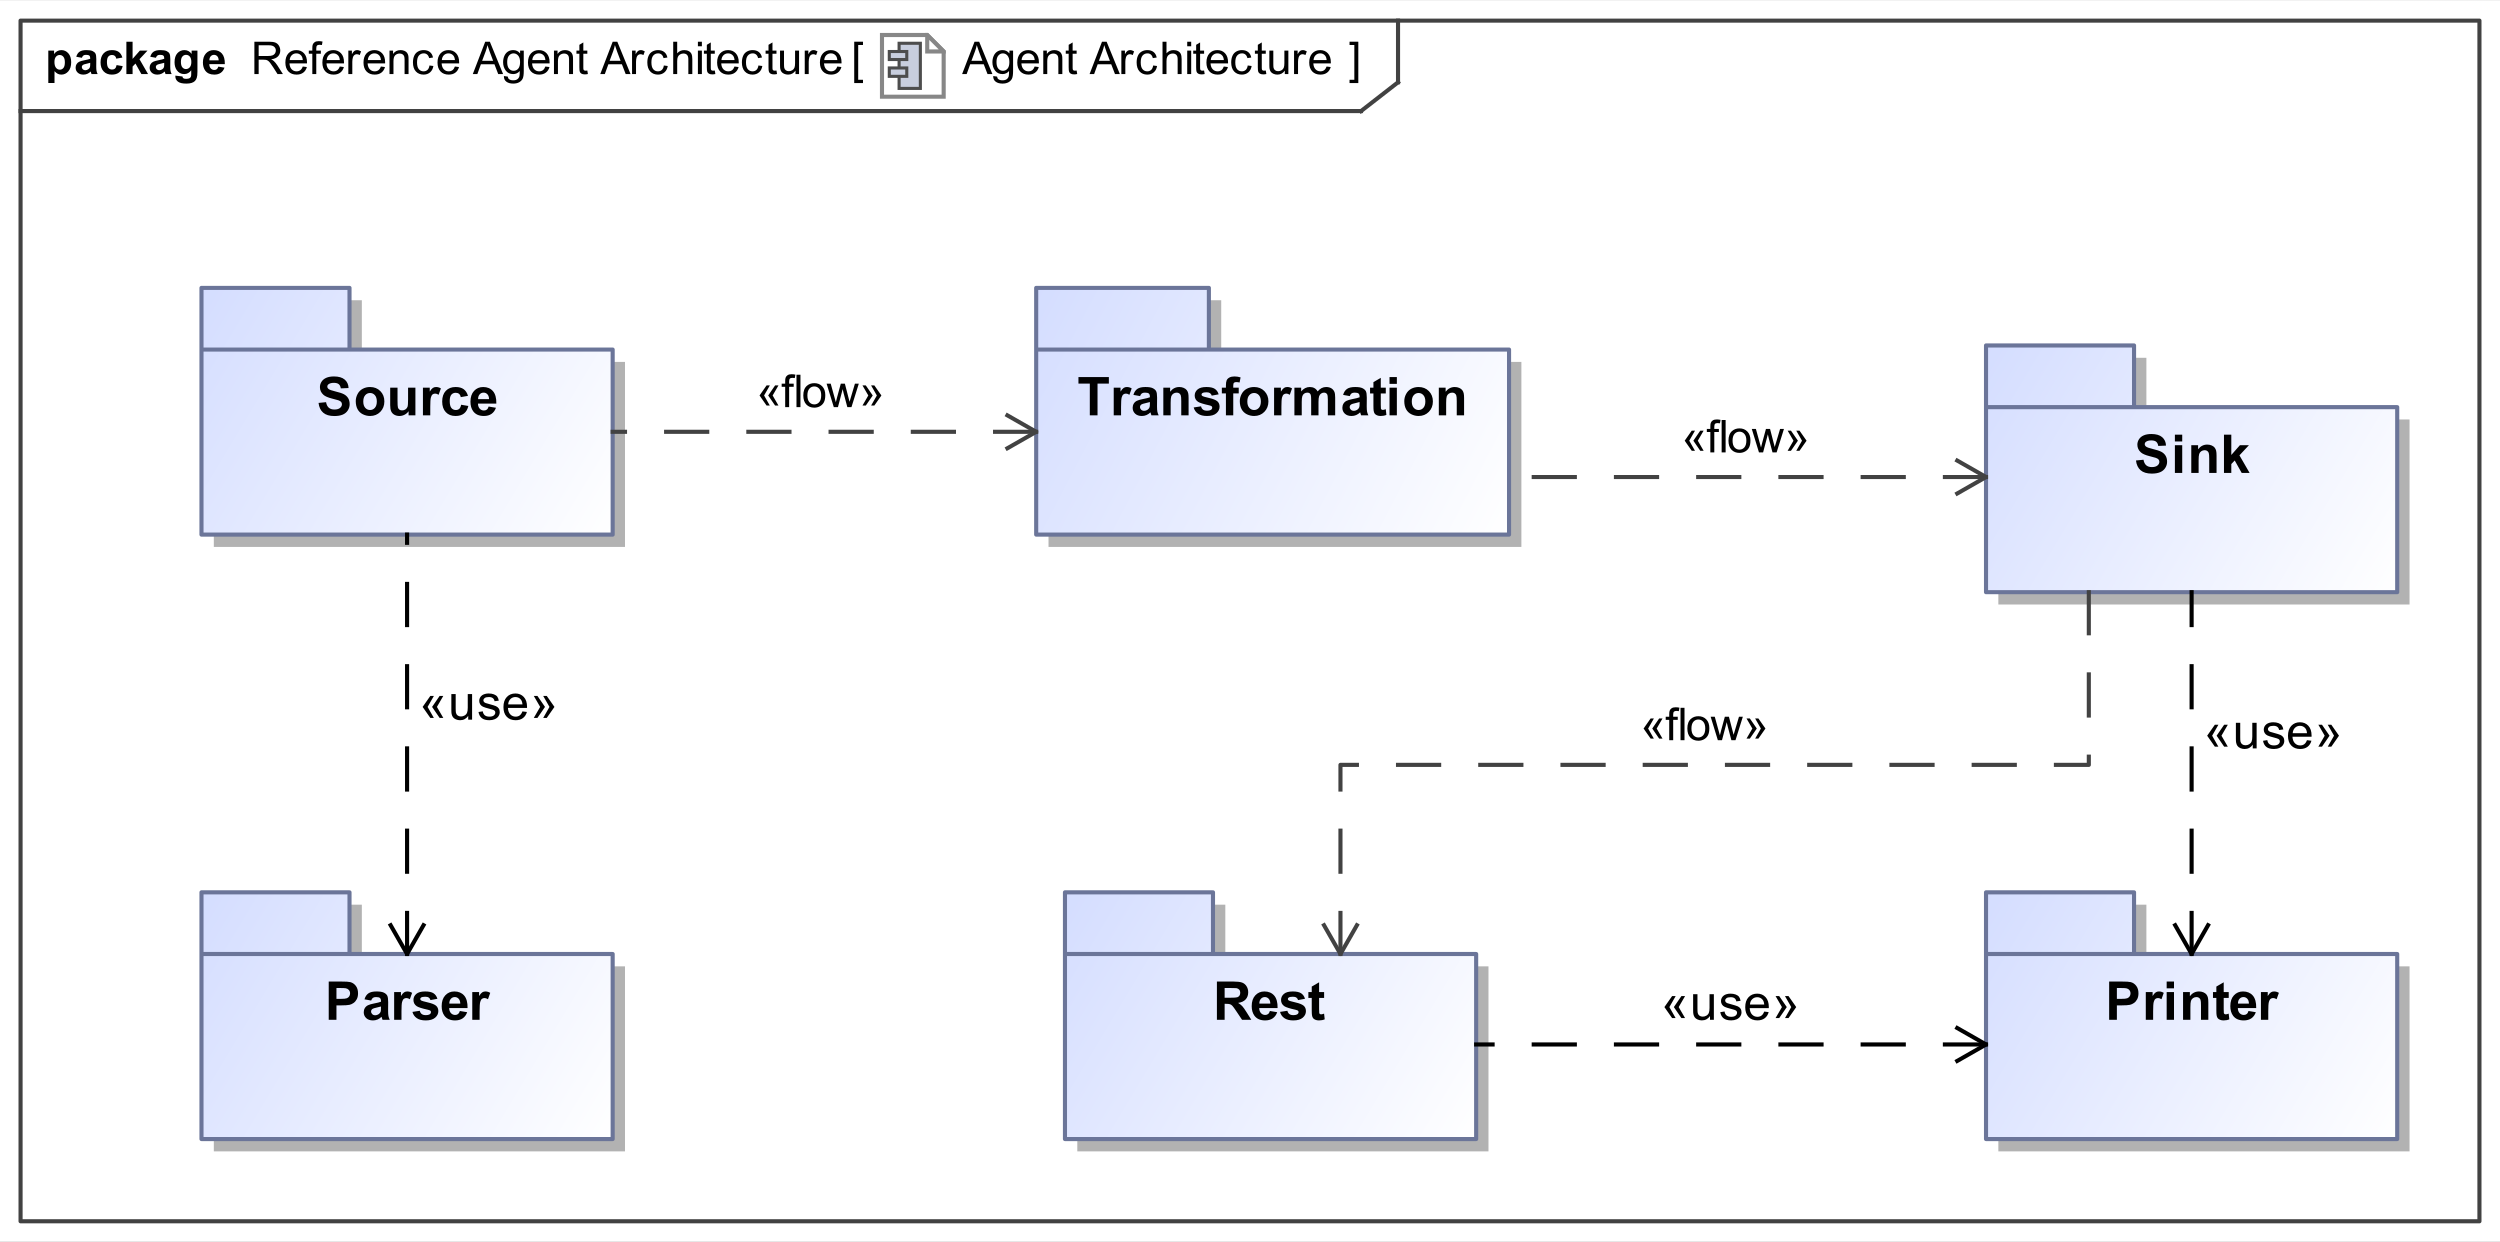 <?xml version="1.0" encoding="UTF-8"?>
<!DOCTYPE svg PUBLIC '-//W3C//DTD SVG 1.0//EN'
          'http://www.w3.org/TR/2001/REC-SVG-20010904/DTD/svg10.dtd'>
<svg fill-opacity="1" xmlns:xlink="http://www.w3.org/1999/xlink" color-rendering="auto" color-interpolation="auto" text-rendering="auto" stroke="black" stroke-linecap="square" width="6.333in" stroke-miterlimit="10" shape-rendering="auto" stroke-opacity="1" fill="black" stroke-dasharray="none" font-weight="normal" stroke-width="1" viewBox="0 0 608 302" height="3.146in" xmlns="http://www.w3.org/2000/svg" font-family="&apos;Arial&apos;" font-style="normal" stroke-linejoin="miter" font-size="12" stroke-dashoffset="0" image-rendering="auto"
><rect x="0" y="0" width="608" height="302" fill="#333333" stroke="none"/><!--Generated by the Batik Graphics2D SVG Generator
 This is MagicDraw diagram.--><defs id="genericDefs"
  /><g
  ><defs id="defs1"
    ><linearGradient x1="252" gradientUnits="userSpaceOnUse" x2="367" y1="70" y2="130" id="linearGradient1" spreadMethod="pad"
      ><stop stop-opacity="1" stop-color="rgb(212,221,255)" offset="0%"
        /><stop stop-opacity="1" stop-color="white" offset="100%"
      /></linearGradient
      ><linearGradient x1="49" gradientUnits="userSpaceOnUse" x2="149" y1="217" y2="277" id="linearGradient2" spreadMethod="pad"
      ><stop stop-opacity="1" stop-color="rgb(212,221,255)" offset="0%"
        /><stop stop-opacity="1" stop-color="white" offset="100%"
      /></linearGradient
      ><linearGradient x1="483" gradientUnits="userSpaceOnUse" x2="583" y1="217" y2="277" id="linearGradient3" spreadMethod="pad"
      ><stop stop-opacity="1" stop-color="rgb(212,221,255)" offset="0%"
        /><stop stop-opacity="1" stop-color="white" offset="100%"
      /></linearGradient
      ><linearGradient x1="259" gradientUnits="userSpaceOnUse" x2="359" y1="217" y2="277" id="linearGradient4" spreadMethod="pad"
      ><stop stop-opacity="1" stop-color="rgb(212,221,255)" offset="0%"
        /><stop stop-opacity="1" stop-color="white" offset="100%"
      /></linearGradient
      ><linearGradient x1="483" gradientUnits="userSpaceOnUse" x2="583" y1="84" y2="144" id="linearGradient5" spreadMethod="pad"
      ><stop stop-opacity="1" stop-color="rgb(212,221,255)" offset="0%"
        /><stop stop-opacity="1" stop-color="white" offset="100%"
      /></linearGradient
      ><linearGradient x1="49" gradientUnits="userSpaceOnUse" x2="149" y1="70" y2="130" id="linearGradient6" spreadMethod="pad"
      ><stop stop-opacity="1" stop-color="rgb(212,221,255)" offset="0%"
        /><stop stop-opacity="1" stop-color="white" offset="100%"
      /></linearGradient
      ><clipPath clipPathUnits="userSpaceOnUse" id="clipPath1"
      ><path d="M0 0 L608 0 L608 302 L0 302 L0 0 Z"
      /></clipPath
      ><clipPath clipPathUnits="userSpaceOnUse" id="clipPath2"
      ><path d="M-214 -8 L394 -8 L394 294 L-214 294 L-214 -8 Z"
      /></clipPath
      ><clipPath clipPathUnits="userSpaceOnUse" id="clipPath3"
      ><path d="M0 0 L0 16 L16 16 L16 0 Z"
      /></clipPath
    ></defs
    ><g fill="white" stroke="white"
    ><rect x="0" width="608" height="302" y="0" clip-path="url(#clipPath1)" stroke="none"
    /></g
    ><g fill="rgb(66,66,66)" text-rendering="geometricPrecision" stroke-linecap="butt" stroke="rgb(66,66,66)" stroke-linejoin="round"
    ><rect fill="none" x="5" width="598" height="292" y="5" clip-path="url(#clipPath1)"
      /><line y2="27" fill="none" x1="5" clip-path="url(#clipPath1)" x2="331" y1="27"
      /><line y2="20" fill="none" x1="340" clip-path="url(#clipPath1)" x2="340" y1="5"
      /><line y2="20" fill="none" x1="331" clip-path="url(#clipPath1)" x2="340" y1="27"
    /></g
    ><g text-rendering="optimizeLegibility" font-size="11" stroke-linecap="butt" stroke-linejoin="round"
    ><path d="M61.865 18 L61.865 10.126 L65.356 10.126 Q66.409 10.126 66.957 10.338 Q67.504 10.55 67.832 11.087 Q68.16 11.624 68.16 12.274 Q68.16 13.112 67.617 13.687 Q67.075 14.262 65.941 14.418 Q66.355 14.616 66.57 14.81 Q67.026 15.229 67.435 15.857 L68.804 18 L67.494 18 L66.452 16.362 Q65.995 15.653 65.7 15.277 Q65.404 14.901 65.171 14.751 Q64.937 14.6 64.695 14.541 Q64.518 14.503 64.115 14.503 L62.907 14.503 L62.907 18 ZM62.907 13.601 L65.147 13.601 Q65.861 13.601 66.264 13.453 Q66.666 13.306 66.876 12.981 Q67.085 12.656 67.085 12.274 Q67.085 11.716 66.68 11.356 Q66.274 10.996 65.399 10.996 L62.907 10.996 ZM73.63 16.163 L74.629 16.287 Q74.393 17.162 73.753 17.645 Q73.114 18.129 72.121 18.129 Q70.869 18.129 70.136 17.358 Q69.403 16.587 69.403 15.196 Q69.403 13.757 70.144 12.962 Q70.885 12.167 72.067 12.167 Q73.211 12.167 73.936 12.946 Q74.661 13.725 74.661 15.137 Q74.661 15.223 74.656 15.395 L70.402 15.395 Q70.456 16.335 70.934 16.834 Q71.412 17.334 72.126 17.334 Q72.658 17.334 73.034 17.055 Q73.41 16.775 73.63 16.163 ZM70.456 14.6 L73.641 14.6 Q73.576 13.88 73.275 13.521 Q72.814 12.962 72.078 12.962 Q71.412 12.962 70.958 13.408 Q70.504 13.854 70.456 14.6 ZM75.956 18 L75.956 13.048 L75.102 13.048 L75.102 12.296 L75.956 12.296 L75.956 11.689 Q75.956 11.114 76.058 10.835 Q76.198 10.459 76.55 10.225 Q76.901 9.992 77.535 9.992 Q77.943 9.992 78.438 10.088 L78.293 10.932 Q77.992 10.878 77.723 10.878 Q77.283 10.878 77.1 11.066 Q76.918 11.254 76.918 11.77 L76.918 12.296 L78.029 12.296 L78.029 13.048 L76.918 13.048 L76.918 18 ZM82.63 16.163 L83.629 16.287 Q83.393 17.162 82.753 17.645 Q82.114 18.129 81.121 18.129 Q79.869 18.129 79.136 17.358 Q78.403 16.587 78.403 15.196 Q78.403 13.757 79.144 12.962 Q79.885 12.167 81.067 12.167 Q82.211 12.167 82.936 12.946 Q83.661 13.725 83.661 15.137 Q83.661 15.223 83.656 15.395 L79.402 15.395 Q79.456 16.335 79.934 16.834 Q80.412 17.334 81.126 17.334 Q81.658 17.334 82.034 17.055 Q82.41 16.775 82.63 16.163 ZM79.456 14.6 L82.641 14.6 Q82.576 13.88 82.275 13.521 Q81.814 12.962 81.078 12.962 Q80.412 12.962 79.958 13.408 Q79.504 13.854 79.456 14.6 ZM84.714 18 L84.714 12.296 L85.585 12.296 L85.585 13.161 Q85.918 12.554 86.2 12.36 Q86.481 12.167 86.82 12.167 Q87.309 12.167 87.814 12.479 L87.481 13.376 Q87.126 13.166 86.772 13.166 Q86.455 13.166 86.202 13.357 Q85.95 13.547 85.842 13.886 Q85.681 14.401 85.681 15.014 L85.681 18 ZM92.63 16.163 L93.629 16.287 Q93.393 17.162 92.753 17.645 Q92.114 18.129 91.121 18.129 Q89.869 18.129 89.136 17.358 Q88.403 16.587 88.403 15.196 Q88.403 13.757 89.144 12.962 Q89.885 12.167 91.067 12.167 Q92.211 12.167 92.936 12.946 Q93.661 13.725 93.661 15.137 Q93.661 15.223 93.656 15.395 L89.402 15.395 Q89.456 16.335 89.934 16.834 Q90.412 17.334 91.126 17.334 Q91.658 17.334 92.034 17.055 Q92.41 16.775 92.63 16.163 ZM89.456 14.6 L92.641 14.6 Q92.576 13.88 92.275 13.521 Q91.814 12.962 91.078 12.962 Q90.412 12.962 89.958 13.408 Q89.504 13.854 89.456 14.6 ZM94.725 18 L94.725 12.296 L95.595 12.296 L95.595 13.107 Q96.224 12.167 97.411 12.167 Q97.926 12.167 98.359 12.352 Q98.791 12.538 99.006 12.838 Q99.221 13.139 99.307 13.553 Q99.36 13.821 99.36 14.493 L99.36 18 L98.394 18 L98.394 14.53 Q98.394 13.94 98.281 13.647 Q98.168 13.354 97.881 13.179 Q97.593 13.005 97.207 13.005 Q96.589 13.005 96.14 13.397 Q95.692 13.789 95.692 14.885 L95.692 18 ZM104.447 15.911 L105.398 16.034 Q105.242 17.017 104.6 17.573 Q103.959 18.129 103.024 18.129 Q101.853 18.129 101.141 17.363 Q100.43 16.598 100.43 15.169 Q100.43 14.246 100.736 13.553 Q101.042 12.86 101.668 12.513 Q102.293 12.167 103.029 12.167 Q103.959 12.167 104.549 12.637 Q105.14 13.107 105.307 13.972 L104.367 14.117 Q104.232 13.542 103.891 13.252 Q103.55 12.962 103.067 12.962 Q102.336 12.962 101.88 13.486 Q101.423 14.009 101.423 15.143 Q101.423 16.292 101.864 16.813 Q102.304 17.334 103.013 17.334 Q103.582 17.334 103.964 16.985 Q104.345 16.636 104.447 15.911 ZM110.63 16.163 L111.629 16.287 Q111.393 17.162 110.753 17.645 Q110.114 18.129 109.121 18.129 Q107.869 18.129 107.136 17.358 Q106.403 16.587 106.403 15.196 Q106.403 13.757 107.144 12.962 Q107.885 12.167 109.067 12.167 Q110.211 12.167 110.936 12.946 Q111.661 13.725 111.661 15.137 Q111.661 15.223 111.656 15.395 L107.402 15.395 Q107.456 16.335 107.934 16.834 Q108.412 17.334 109.126 17.334 Q109.658 17.334 110.034 17.055 Q110.41 16.775 110.63 16.163 ZM107.456 14.6 L110.641 14.6 Q110.576 13.88 110.275 13.521 Q109.814 12.962 109.078 12.962 Q108.412 12.962 107.958 13.408 Q107.504 13.854 107.456 14.6 ZM114.984 18 L118.008 10.126 L119.13 10.126 L122.353 18 L121.166 18 L120.248 15.615 L116.955 15.615 L116.09 18 ZM117.256 14.767 L119.925 14.767 L119.103 12.586 Q118.728 11.592 118.545 10.953 Q118.394 11.71 118.121 12.457 ZM122.548 18.473 L123.488 18.612 Q123.547 19.047 123.815 19.246 Q124.175 19.515 124.798 19.515 Q125.47 19.515 125.835 19.246 Q126.2 18.977 126.329 18.494 Q126.404 18.199 126.399 17.253 Q125.765 18 124.82 18 Q123.644 18 122.999 17.151 Q122.355 16.303 122.355 15.116 Q122.355 14.299 122.65 13.609 Q122.945 12.919 123.507 12.543 Q124.068 12.167 124.825 12.167 Q125.835 12.167 126.49 12.983 L126.49 12.296 L127.382 12.296 L127.382 17.227 Q127.382 18.559 127.111 19.114 Q126.839 19.67 126.251 19.993 Q125.663 20.315 124.804 20.315 Q123.783 20.315 123.155 19.856 Q122.526 19.396 122.548 18.473 ZM123.348 15.046 Q123.348 16.169 123.794 16.684 Q124.24 17.2 124.911 17.2 Q125.577 17.2 126.028 16.687 Q126.48 16.174 126.48 15.078 Q126.48 14.031 126.015 13.499 Q125.55 12.967 124.895 12.967 Q124.251 12.967 123.799 13.491 Q123.348 14.015 123.348 15.046 ZM132.63 16.163 L133.629 16.287 Q133.393 17.162 132.753 17.645 Q132.114 18.129 131.121 18.129 Q129.869 18.129 129.136 17.358 Q128.403 16.587 128.403 15.196 Q128.403 13.757 129.144 12.962 Q129.885 12.167 131.067 12.167 Q132.211 12.167 132.936 12.946 Q133.661 13.725 133.661 15.137 Q133.661 15.223 133.656 15.395 L129.402 15.395 Q129.456 16.335 129.934 16.834 Q130.412 17.334 131.126 17.334 Q131.658 17.334 132.034 17.055 Q132.41 16.775 132.63 16.163 ZM129.456 14.6 L132.641 14.6 Q132.576 13.88 132.275 13.521 Q131.814 12.962 131.078 12.962 Q130.412 12.962 129.958 13.408 Q129.504 13.854 129.456 14.6 ZM134.725 18 L134.725 12.296 L135.595 12.296 L135.595 13.107 Q136.224 12.167 137.411 12.167 Q137.926 12.167 138.359 12.352 Q138.791 12.538 139.006 12.838 Q139.221 13.139 139.307 13.553 Q139.36 13.821 139.36 14.493 L139.36 18 L138.394 18 L138.394 14.53 Q138.394 13.94 138.281 13.647 Q138.168 13.354 137.881 13.179 Q137.593 13.005 137.207 13.005 Q136.589 13.005 136.14 13.397 Q135.692 13.789 135.692 14.885 L135.692 18 ZM142.836 17.135 L142.976 17.989 Q142.567 18.075 142.245 18.075 Q141.719 18.075 141.429 17.909 Q141.139 17.742 141.02 17.471 Q140.902 17.2 140.902 16.33 L140.902 13.048 L140.193 13.048 L140.193 12.296 L140.902 12.296 L140.902 10.883 L141.864 10.303 L141.864 12.296 L142.836 12.296 L142.836 13.048 L141.864 13.048 L141.864 16.383 Q141.864 16.797 141.915 16.915 Q141.966 17.033 142.081 17.103 Q142.197 17.173 142.412 17.173 Q142.573 17.173 142.836 17.135 ZM145.984 18 L149.008 10.126 L150.13 10.126 L153.353 18 L152.166 18 L151.248 15.615 L147.955 15.615 L147.09 18 ZM148.256 14.767 L150.925 14.767 L150.103 12.586 Q149.727 11.592 149.545 10.953 Q149.394 11.71 149.121 12.457 ZM153.714 18 L153.714 12.296 L154.584 12.296 L154.584 13.161 Q154.917 12.554 155.2 12.36 Q155.481 12.167 155.82 12.167 Q156.309 12.167 156.814 12.479 L156.481 13.376 Q156.126 13.166 155.772 13.166 Q155.455 13.166 155.202 13.357 Q154.95 13.547 154.842 13.886 Q154.681 14.401 154.681 15.014 L154.681 18 ZM161.447 15.911 L162.398 16.034 Q162.242 17.017 161.6 17.573 Q160.958 18.129 160.024 18.129 Q158.853 18.129 158.141 17.363 Q157.43 16.598 157.43 15.169 Q157.43 14.246 157.736 13.553 Q158.042 12.86 158.668 12.513 Q159.293 12.167 160.029 12.167 Q160.958 12.167 161.549 12.637 Q162.14 13.107 162.307 13.972 L161.367 14.117 Q161.232 13.542 160.891 13.252 Q160.55 12.962 160.067 12.962 Q159.336 12.962 158.88 13.486 Q158.423 14.009 158.423 15.143 Q158.423 16.292 158.864 16.813 Q159.304 17.334 160.013 17.334 Q160.583 17.334 160.964 16.985 Q161.345 16.636 161.447 15.911 ZM163.725 18 L163.725 10.126 L164.692 10.126 L164.692 12.951 Q165.369 12.167 166.4 12.167 Q167.034 12.167 167.501 12.417 Q167.968 12.666 168.17 13.107 Q168.371 13.547 168.371 14.385 L168.371 18 L167.404 18 L167.404 14.385 Q167.404 13.66 167.09 13.33 Q166.776 12.999 166.201 12.999 Q165.772 12.999 165.393 13.222 Q165.014 13.445 164.853 13.827 Q164.692 14.208 164.692 14.879 L164.692 18 ZM169.731 11.238 L169.731 10.126 L170.697 10.126 L170.697 11.238 ZM169.731 18 L169.731 12.296 L170.697 12.296 L170.697 18 ZM173.836 17.135 L173.976 17.989 Q173.567 18.075 173.245 18.075 Q172.719 18.075 172.429 17.909 Q172.139 17.742 172.02 17.471 Q171.902 17.2 171.902 16.33 L171.902 13.048 L171.193 13.048 L171.193 12.296 L171.902 12.296 L171.902 10.883 L172.864 10.303 L172.864 12.296 L173.836 12.296 L173.836 13.048 L172.864 13.048 L172.864 16.383 Q172.864 16.797 172.915 16.915 Q172.966 17.033 173.081 17.103 Q173.197 17.173 173.412 17.173 Q173.573 17.173 173.836 17.135 ZM178.63 16.163 L179.629 16.287 Q179.393 17.162 178.753 17.645 Q178.114 18.129 177.121 18.129 Q175.869 18.129 175.136 17.358 Q174.403 16.587 174.403 15.196 Q174.403 13.757 175.144 12.962 Q175.885 12.167 177.067 12.167 Q178.211 12.167 178.936 12.946 Q179.661 13.725 179.661 15.137 Q179.661 15.223 179.656 15.395 L175.402 15.395 Q175.456 16.335 175.934 16.834 Q176.412 17.334 177.126 17.334 Q177.658 17.334 178.034 17.055 Q178.41 16.775 178.63 16.163 ZM175.456 14.6 L178.641 14.6 Q178.576 13.88 178.275 13.521 Q177.814 12.962 177.078 12.962 Q176.412 12.962 175.958 13.408 Q175.504 13.854 175.456 14.6 ZM184.447 15.911 L185.398 16.034 Q185.242 17.017 184.6 17.573 Q183.958 18.129 183.024 18.129 Q181.853 18.129 181.141 17.363 Q180.43 16.598 180.43 15.169 Q180.43 14.246 180.736 13.553 Q181.042 12.86 181.668 12.513 Q182.293 12.167 183.029 12.167 Q183.958 12.167 184.549 12.637 Q185.14 13.107 185.307 13.972 L184.367 14.117 Q184.232 13.542 183.891 13.252 Q183.55 12.962 183.067 12.962 Q182.336 12.962 181.88 13.486 Q181.423 14.009 181.423 15.143 Q181.423 16.292 181.864 16.813 Q182.304 17.334 183.013 17.334 Q183.583 17.334 183.964 16.985 Q184.345 16.636 184.447 15.911 ZM188.836 17.135 L188.976 17.989 Q188.567 18.075 188.245 18.075 Q187.719 18.075 187.429 17.909 Q187.139 17.742 187.02 17.471 Q186.902 17.2 186.902 16.33 L186.902 13.048 L186.193 13.048 L186.193 12.296 L186.902 12.296 L186.902 10.883 L187.864 10.303 L187.864 12.296 L188.836 12.296 L188.836 13.048 L187.864 13.048 L187.864 16.383 Q187.864 16.797 187.915 16.915 Q187.966 17.033 188.081 17.103 Q188.197 17.173 188.412 17.173 Q188.573 17.173 188.836 17.135 ZM193.463 18 L193.463 17.162 Q192.797 18.129 191.653 18.129 Q191.148 18.129 190.711 17.936 Q190.273 17.742 190.061 17.45 Q189.849 17.157 189.763 16.732 Q189.704 16.448 189.704 15.83 L189.704 12.296 L190.67 12.296 L190.67 15.46 Q190.67 16.217 190.73 16.48 Q190.821 16.861 191.116 17.079 Q191.412 17.296 191.847 17.296 Q192.282 17.296 192.663 17.073 Q193.044 16.851 193.203 16.467 Q193.361 16.082 193.361 15.352 L193.361 12.296 L194.328 12.296 L194.328 18 ZM195.714 18 L195.714 12.296 L196.584 12.296 L196.584 13.161 Q196.917 12.554 197.2 12.36 Q197.481 12.167 197.82 12.167 Q198.309 12.167 198.814 12.479 L198.481 13.376 Q198.126 13.166 197.772 13.166 Q197.455 13.166 197.202 13.357 Q196.95 13.547 196.842 13.886 Q196.681 14.401 196.681 15.014 L196.681 18 ZM203.63 16.163 L204.629 16.287 Q204.393 17.162 203.753 17.645 Q203.114 18.129 202.121 18.129 Q200.869 18.129 200.136 17.358 Q199.403 16.587 199.403 15.196 Q199.403 13.757 200.144 12.962 Q200.885 12.167 202.067 12.167 Q203.211 12.167 203.936 12.946 Q204.661 13.725 204.661 15.137 Q204.661 15.223 204.656 15.395 L200.402 15.395 Q200.456 16.335 200.934 16.834 Q201.412 17.334 202.126 17.334 Q202.658 17.334 203.034 17.055 Q203.41 16.775 203.63 16.163 ZM200.456 14.6 L203.641 14.6 Q203.576 13.88 203.275 13.521 Q202.814 12.962 202.078 12.962 Q201.412 12.962 200.958 13.408 Q200.504 13.854 200.456 14.6 Z" stroke="none" clip-path="url(#clipPath1)"
      /><path d="M233.984 18 L237.008 10.126 L238.13 10.126 L241.353 18 L240.166 18 L239.248 15.615 L235.955 15.615 L235.09 18 ZM236.256 14.767 L238.925 14.767 L238.103 12.586 Q237.727 11.592 237.545 10.953 Q237.394 11.71 237.121 12.457 ZM241.548 18.473 L242.488 18.612 Q242.547 19.047 242.815 19.246 Q243.175 19.515 243.798 19.515 Q244.47 19.515 244.835 19.246 Q245.2 18.977 245.329 18.494 Q245.404 18.199 245.399 17.253 Q244.765 18 243.82 18 Q242.644 18 241.999 17.151 Q241.355 16.303 241.355 15.116 Q241.355 14.299 241.65 13.609 Q241.945 12.919 242.507 12.543 Q243.068 12.167 243.825 12.167 Q244.835 12.167 245.49 12.983 L245.49 12.296 L246.382 12.296 L246.382 17.227 Q246.382 18.559 246.111 19.114 Q245.839 19.67 245.251 19.993 Q244.663 20.315 243.804 20.315 Q242.783 20.315 242.155 19.856 Q241.526 19.396 241.548 18.473 ZM242.348 15.046 Q242.348 16.169 242.794 16.684 Q243.24 17.2 243.911 17.2 Q244.577 17.2 245.028 16.687 Q245.48 16.174 245.48 15.078 Q245.48 14.031 245.015 13.499 Q244.55 12.967 243.895 12.967 Q243.25 12.967 242.799 13.491 Q242.348 14.015 242.348 15.046 ZM251.63 16.163 L252.629 16.287 Q252.393 17.162 251.753 17.645 Q251.114 18.129 250.121 18.129 Q248.869 18.129 248.136 17.358 Q247.403 16.587 247.403 15.196 Q247.403 13.757 248.144 12.962 Q248.885 12.167 250.067 12.167 Q251.211 12.167 251.936 12.946 Q252.661 13.725 252.661 15.137 Q252.661 15.223 252.656 15.395 L248.402 15.395 Q248.456 16.335 248.934 16.834 Q249.412 17.334 250.126 17.334 Q250.658 17.334 251.034 17.055 Q251.41 16.775 251.63 16.163 ZM248.456 14.6 L251.641 14.6 Q251.576 13.88 251.275 13.521 Q250.814 12.962 250.078 12.962 Q249.412 12.962 248.958 13.408 Q248.504 13.854 248.456 14.6 ZM253.725 18 L253.725 12.296 L254.595 12.296 L254.595 13.107 Q255.224 12.167 256.411 12.167 Q256.926 12.167 257.359 12.352 Q257.791 12.538 258.006 12.838 Q258.221 13.139 258.307 13.553 Q258.36 13.821 258.36 14.493 L258.36 18 L257.394 18 L257.394 14.53 Q257.394 13.94 257.281 13.647 Q257.168 13.354 256.881 13.179 Q256.593 13.005 256.207 13.005 Q255.589 13.005 255.14 13.397 Q254.692 13.789 254.692 14.885 L254.692 18 ZM261.836 17.135 L261.976 17.989 Q261.567 18.075 261.245 18.075 Q260.719 18.075 260.429 17.909 Q260.139 17.742 260.021 17.471 Q259.902 17.2 259.902 16.33 L259.902 13.048 L259.193 13.048 L259.193 12.296 L259.902 12.296 L259.902 10.883 L260.864 10.303 L260.864 12.296 L261.836 12.296 L261.836 13.048 L260.864 13.048 L260.864 16.383 Q260.864 16.797 260.915 16.915 Q260.966 17.033 261.081 17.103 Q261.197 17.173 261.412 17.173 Q261.573 17.173 261.836 17.135 ZM264.984 18 L268.008 10.126 L269.13 10.126 L272.353 18 L271.166 18 L270.248 15.615 L266.955 15.615 L266.09 18 ZM267.256 14.767 L269.925 14.767 L269.103 12.586 Q268.728 11.592 268.545 10.953 Q268.394 11.71 268.121 12.457 ZM272.714 18 L272.714 12.296 L273.584 12.296 L273.584 13.161 Q273.918 12.554 274.2 12.36 Q274.481 12.167 274.82 12.167 Q275.309 12.167 275.813 12.479 L275.481 13.376 Q275.126 13.166 274.772 13.166 Q274.455 13.166 274.202 13.357 Q273.95 13.547 273.842 13.886 Q273.681 14.401 273.681 15.014 L273.681 18 ZM280.447 15.911 L281.398 16.034 Q281.242 17.017 280.6 17.573 Q279.959 18.129 279.024 18.129 Q277.853 18.129 277.141 17.363 Q276.43 16.598 276.43 15.169 Q276.43 14.246 276.736 13.553 Q277.042 12.86 277.668 12.513 Q278.293 12.167 279.029 12.167 Q279.959 12.167 280.549 12.637 Q281.14 13.107 281.307 13.972 L280.367 14.117 Q280.232 13.542 279.891 13.252 Q279.55 12.962 279.067 12.962 Q278.336 12.962 277.88 13.486 Q277.423 14.009 277.423 15.143 Q277.423 16.292 277.864 16.813 Q278.304 17.334 279.013 17.334 Q279.582 17.334 279.964 16.985 Q280.345 16.636 280.447 15.911 ZM282.725 18 L282.725 10.126 L283.692 10.126 L283.692 12.951 Q284.369 12.167 285.4 12.167 Q286.034 12.167 286.501 12.417 Q286.968 12.666 287.17 13.107 Q287.371 13.547 287.371 14.385 L287.371 18 L286.404 18 L286.404 14.385 Q286.404 13.66 286.09 13.33 Q285.776 12.999 285.201 12.999 Q284.772 12.999 284.393 13.222 Q284.014 13.445 283.853 13.827 Q283.692 14.208 283.692 14.879 L283.692 18 ZM288.731 11.238 L288.731 10.126 L289.697 10.126 L289.697 11.238 ZM288.731 18 L288.731 12.296 L289.697 12.296 L289.697 18 ZM292.836 17.135 L292.976 17.989 Q292.567 18.075 292.245 18.075 Q291.719 18.075 291.429 17.909 Q291.139 17.742 291.021 17.471 Q290.902 17.2 290.902 16.33 L290.902 13.048 L290.193 13.048 L290.193 12.296 L290.902 12.296 L290.902 10.883 L291.864 10.303 L291.864 12.296 L292.836 12.296 L292.836 13.048 L291.864 13.048 L291.864 16.383 Q291.864 16.797 291.915 16.915 Q291.966 17.033 292.081 17.103 Q292.197 17.173 292.412 17.173 Q292.573 17.173 292.836 17.135 ZM297.63 16.163 L298.629 16.287 Q298.393 17.162 297.753 17.645 Q297.114 18.129 296.121 18.129 Q294.869 18.129 294.136 17.358 Q293.403 16.587 293.403 15.196 Q293.403 13.757 294.144 12.962 Q294.885 12.167 296.067 12.167 Q297.211 12.167 297.936 12.946 Q298.661 13.725 298.661 15.137 Q298.661 15.223 298.656 15.395 L294.402 15.395 Q294.456 16.335 294.934 16.834 Q295.412 17.334 296.126 17.334 Q296.658 17.334 297.034 17.055 Q297.41 16.775 297.63 16.163 ZM294.456 14.6 L297.641 14.6 Q297.576 13.88 297.275 13.521 Q296.813 12.962 296.078 12.962 Q295.412 12.962 294.958 13.408 Q294.504 13.854 294.456 14.6 ZM303.447 15.911 L304.398 16.034 Q304.242 17.017 303.6 17.573 Q302.959 18.129 302.024 18.129 Q300.853 18.129 300.141 17.363 Q299.43 16.598 299.43 15.169 Q299.43 14.246 299.736 13.553 Q300.042 12.86 300.668 12.513 Q301.293 12.167 302.029 12.167 Q302.959 12.167 303.549 12.637 Q304.14 13.107 304.307 13.972 L303.367 14.117 Q303.232 13.542 302.891 13.252 Q302.55 12.962 302.067 12.962 Q301.336 12.962 300.88 13.486 Q300.423 14.009 300.423 15.143 Q300.423 16.292 300.864 16.813 Q301.304 17.334 302.013 17.334 Q302.582 17.334 302.964 16.985 Q303.345 16.636 303.447 15.911 ZM307.836 17.135 L307.976 17.989 Q307.567 18.075 307.245 18.075 Q306.719 18.075 306.429 17.909 Q306.139 17.742 306.021 17.471 Q305.902 17.2 305.902 16.33 L305.902 13.048 L305.193 13.048 L305.193 12.296 L305.902 12.296 L305.902 10.883 L306.864 10.303 L306.864 12.296 L307.836 12.296 L307.836 13.048 L306.864 13.048 L306.864 16.383 Q306.864 16.797 306.915 16.915 Q306.966 17.033 307.081 17.103 Q307.197 17.173 307.412 17.173 Q307.573 17.173 307.836 17.135 ZM312.463 18 L312.463 17.162 Q311.797 18.129 310.653 18.129 Q310.148 18.129 309.711 17.936 Q309.273 17.742 309.061 17.45 Q308.849 17.157 308.763 16.732 Q308.704 16.448 308.704 15.83 L308.704 12.296 L309.67 12.296 L309.67 15.46 Q309.67 16.217 309.729 16.48 Q309.821 16.861 310.116 17.079 Q310.412 17.296 310.847 17.296 Q311.282 17.296 311.663 17.073 Q312.044 16.851 312.203 16.467 Q312.361 16.082 312.361 15.352 L312.361 12.296 L313.328 12.296 L313.328 18 ZM314.714 18 L314.714 12.296 L315.584 12.296 L315.584 13.161 Q315.918 12.554 316.2 12.36 Q316.481 12.167 316.82 12.167 Q317.309 12.167 317.813 12.479 L317.481 13.376 Q317.126 13.166 316.772 13.166 Q316.455 13.166 316.202 13.357 Q315.95 13.547 315.842 13.886 Q315.681 14.401 315.681 15.014 L315.681 18 ZM322.63 16.163 L323.629 16.287 Q323.393 17.162 322.753 17.645 Q322.114 18.129 321.121 18.129 Q319.869 18.129 319.136 17.358 Q318.403 16.587 318.403 15.196 Q318.403 13.757 319.144 12.962 Q319.885 12.167 321.067 12.167 Q322.211 12.167 322.936 12.946 Q323.661 13.725 323.661 15.137 Q323.661 15.223 323.656 15.395 L319.402 15.395 Q319.456 16.335 319.934 16.834 Q320.412 17.334 321.126 17.334 Q321.658 17.334 322.034 17.055 Q322.41 16.775 322.63 16.163 ZM319.456 14.6 L322.641 14.6 Q322.576 13.88 322.275 13.521 Q321.813 12.962 321.078 12.962 Q320.412 12.962 319.958 13.408 Q319.504 13.854 319.456 14.6 Z" clip-path="url(#clipPath1)" stroke="none"
      /><path d="M11.747 12.296 L13.154 12.296 L13.154 13.134 Q13.428 12.704 13.895 12.435 Q14.362 12.167 14.932 12.167 Q15.925 12.167 16.618 12.946 Q17.311 13.725 17.311 15.116 Q17.311 16.544 16.613 17.337 Q15.915 18.129 14.921 18.129 Q14.448 18.129 14.064 17.941 Q13.68 17.753 13.256 17.296 L13.256 20.17 L11.747 20.17 ZM13.24 15.051 Q13.24 16.013 13.621 16.472 Q14.002 16.931 14.55 16.931 Q15.077 16.931 15.426 16.509 Q15.775 16.088 15.775 15.127 Q15.775 14.229 15.415 13.794 Q15.055 13.359 14.523 13.359 Q13.97 13.359 13.605 13.786 Q13.24 14.213 13.24 15.051 ZM19.918 14.036 L18.548 13.789 Q18.779 12.962 19.343 12.565 Q19.907 12.167 21.019 12.167 Q22.028 12.167 22.523 12.406 Q23.017 12.645 23.218 13.013 Q23.419 13.381 23.419 14.364 L23.403 16.125 Q23.403 16.877 23.476 17.235 Q23.548 17.592 23.747 18 L22.254 18 Q22.195 17.85 22.109 17.554 Q22.071 17.42 22.055 17.377 Q21.669 17.753 21.228 17.941 Q20.788 18.129 20.288 18.129 Q19.407 18.129 18.9 17.651 Q18.392 17.173 18.392 16.442 Q18.392 15.959 18.623 15.58 Q18.854 15.202 19.27 15 Q19.686 14.799 20.471 14.648 Q21.529 14.45 21.937 14.278 L21.937 14.127 Q21.937 13.692 21.722 13.507 Q21.507 13.322 20.911 13.322 Q20.508 13.322 20.283 13.48 Q20.057 13.639 19.918 14.036 ZM21.937 15.261 Q21.647 15.357 21.019 15.492 Q20.39 15.626 20.197 15.755 Q19.901 15.964 19.901 16.287 Q19.901 16.604 20.138 16.834 Q20.374 17.065 20.739 17.065 Q21.148 17.065 21.518 16.797 Q21.792 16.593 21.878 16.297 Q21.937 16.104 21.937 15.562 ZM29.763 13.982 L28.275 14.251 Q28.2 13.805 27.934 13.58 Q27.669 13.354 27.244 13.354 Q26.68 13.354 26.345 13.743 Q26.009 14.133 26.009 15.046 Q26.009 16.061 26.35 16.48 Q26.691 16.899 27.266 16.899 Q27.695 16.899 27.969 16.654 Q28.243 16.41 28.356 15.814 L29.838 16.066 Q29.607 17.087 28.952 17.608 Q28.297 18.129 27.196 18.129 Q25.944 18.129 25.2 17.339 Q24.456 16.55 24.456 15.153 Q24.456 13.741 25.203 12.954 Q25.95 12.167 27.223 12.167 Q28.265 12.167 28.88 12.616 Q29.495 13.064 29.763 13.982 ZM30.736 18 L30.736 10.126 L32.245 10.126 L32.245 14.305 L34.012 12.296 L35.871 12.296 L33.921 14.38 L36.01 18 L34.383 18 L32.949 15.438 L32.245 16.174 L32.245 18 ZM37.917 14.036 L36.548 13.789 Q36.779 12.962 37.343 12.565 Q37.907 12.167 39.019 12.167 Q40.028 12.167 40.523 12.406 Q41.017 12.645 41.218 13.013 Q41.419 13.381 41.419 14.364 L41.403 16.125 Q41.403 16.877 41.476 17.235 Q41.548 17.592 41.747 18 L40.254 18 Q40.195 17.85 40.109 17.554 Q40.071 17.42 40.055 17.377 Q39.669 17.753 39.228 17.941 Q38.788 18.129 38.288 18.129 Q37.407 18.129 36.9 17.651 Q36.392 17.173 36.392 16.442 Q36.392 15.959 36.623 15.58 Q36.854 15.202 37.27 15 Q37.687 14.799 38.471 14.648 Q39.529 14.45 39.937 14.278 L39.937 14.127 Q39.937 13.692 39.722 13.507 Q39.507 13.322 38.911 13.322 Q38.508 13.322 38.283 13.48 Q38.057 13.639 37.917 14.036 ZM39.937 15.261 Q39.647 15.357 39.019 15.492 Q38.39 15.626 38.197 15.755 Q37.901 15.964 37.901 16.287 Q37.901 16.604 38.138 16.834 Q38.374 17.065 38.739 17.065 Q39.148 17.065 39.518 16.797 Q39.792 16.593 39.878 16.297 Q39.937 16.104 39.937 15.562 ZM42.65 18.376 L44.374 18.585 Q44.417 18.886 44.573 18.999 Q44.788 19.16 45.249 19.16 Q45.84 19.16 46.136 18.983 Q46.334 18.865 46.437 18.602 Q46.506 18.414 46.506 17.909 L46.506 17.076 Q45.83 18 44.798 18 Q43.649 18 42.977 17.028 Q42.451 16.26 42.451 15.116 Q42.451 13.682 43.141 12.924 Q43.831 12.167 44.857 12.167 Q45.916 12.167 46.603 13.096 L46.603 12.296 L48.016 12.296 L48.016 17.415 Q48.016 18.424 47.849 18.924 Q47.683 19.423 47.382 19.708 Q47.081 19.993 46.579 20.154 Q46.077 20.315 45.309 20.315 Q43.858 20.315 43.252 19.818 Q42.645 19.321 42.645 18.559 Q42.645 18.483 42.65 18.376 ZM43.998 15.03 Q43.998 15.938 44.35 16.359 Q44.702 16.781 45.217 16.781 Q45.77 16.781 46.152 16.348 Q46.533 15.916 46.533 15.067 Q46.533 14.181 46.168 13.752 Q45.803 13.322 45.244 13.322 Q44.702 13.322 44.35 13.743 Q43.998 14.165 43.998 15.03 ZM53.093 16.185 L54.597 16.437 Q54.307 17.264 53.681 17.697 Q53.055 18.129 52.115 18.129 Q50.627 18.129 49.913 17.157 Q49.349 16.378 49.349 15.191 Q49.349 13.773 50.09 12.97 Q50.831 12.167 51.965 12.167 Q53.238 12.167 53.974 13.008 Q54.709 13.848 54.677 15.583 L50.896 15.583 Q50.912 16.254 51.261 16.628 Q51.61 17.001 52.131 17.001 Q52.486 17.001 52.727 16.808 Q52.969 16.614 53.093 16.185 ZM53.179 14.659 Q53.163 14.004 52.84 13.663 Q52.518 13.322 52.056 13.322 Q51.562 13.322 51.24 13.682 Q50.917 14.041 50.923 14.659 Z" clip-path="url(#clipPath1)" stroke="none"
      /><path d="M330.342 20.186 L328.209 20.186 L328.209 19.386 L329.375 19.386 L329.375 10.926 L328.209 10.926 L328.209 10.126 L330.342 10.126 Z" clip-path="url(#clipPath1)" stroke="none"
    /></g
    ><g font-size="11" stroke-linecap="butt" transform="translate(214,8)" fill="white" text-rendering="geometricPrecision" stroke-linejoin="round" stroke="white"
    ><path d="M15.5 15.5 L0.5 15.5 L0.5 0.5 L11.5 0.5 L15.5 4.5 Z" stroke="none" clip-path="url(#clipPath3)"
    /></g
    ><g font-size="11" stroke-linecap="butt" transform="translate(214,8)" fill="rgb(135,135,135)" text-rendering="geometricPrecision" stroke="rgb(135,135,135)" stroke-miterlimit="5"
    ><path fill="none" d="M15.5 15.5 L0.5 15.5 L0.5 0.5 L11.5 0.5 L15.5 4.5 Z" clip-path="url(#clipPath3)"
    /></g
    ><g font-size="11" stroke-linecap="butt" transform="matrix(1,0,0,1,214,8)" fill="white" text-rendering="geometricPrecision" stroke="white" stroke-miterlimit="5"
    ><path d="M11.5 4.5 L15.5 4.5 L11.5 0.5 Z" stroke="none" clip-path="url(#clipPath3)"
      /><path fill="none" d="M11.5 4.5 L15.5 4.5 L11.5 0.5 Z" clip-path="url(#clipPath3)" stroke="rgb(135,135,135)"
    /></g
    ><g font-size="11" stroke-linecap="butt" transform="matrix(1,0,0,1,214,8)" fill="rgb(200,206,222)" text-rendering="geometricPrecision" stroke="rgb(200,206,222)" stroke-miterlimit="5"
    ><path d="M9.831 13.486 L4.661 13.486 L4.661 9.491 L4.661 2.507 L9.831 2.507 Z" stroke="none" clip-path="url(#clipPath3)"
      /><path fill="none" d="M9.831 13.486 L4.661 13.486 L4.661 9.491 L4.661 2.507 L9.831 2.507 Z" stroke-width="0.75" clip-path="url(#clipPath3)" stroke="rgb(77,77,77)"
    /></g
    ><g font-size="11" stroke-linecap="butt" transform="matrix(1,0,0,1,214,8)" fill="rgb(200,206,222)" text-rendering="geometricPrecision" stroke="rgb(200,206,222)" stroke-width="0.75" stroke-miterlimit="5"
    ><path d="M6.527 6.462 L2.276 6.462 L2.276 5.753 L2.276 4.513 L6.527 4.513 Z" stroke="none" clip-path="url(#clipPath3)"
      /><path fill="none" stroke-miterlimit="10" d="M6.527 6.462 L2.276 6.462 L2.276 5.753 L2.276 4.513 L6.527 4.513 Z" clip-path="url(#clipPath3)" stroke="rgb(77,77,77)"
    /></g
    ><g font-size="11" stroke-linecap="butt" transform="matrix(1,0,0,1,214,8)" fill="rgb(200,206,222)" text-rendering="geometricPrecision" stroke="rgb(200,206,222)" stroke-width="0.75"
    ><path d="M6.527 10.549 L2.276 10.549 L2.276 9.807 L2.276 8.512 L6.527 8.512 Z" stroke="none" clip-path="url(#clipPath3)"
      /><path fill="none" d="M6.527 10.549 L2.276 10.549 L2.276 9.807 L2.276 8.512 L6.527 8.512 Z" clip-path="url(#clipPath3)" stroke="rgb(77,77,77)"
    /></g
    ><g text-rendering="optimizeLegibility" font-size="11" stroke-linecap="butt" stroke-linejoin="round"
    ><path d="M207.747 20.186 L207.747 10.126 L209.879 10.126 L209.879 10.926 L208.713 10.926 L208.713 19.386 L209.879 19.386 L209.879 20.186 Z" stroke="none" clip-path="url(#clipPath1)"
    /></g
    ><g fill="rgb(178,178,178)" text-rendering="geometricPrecision" font-size="11" stroke-linecap="butt" stroke="rgb(178,178,178)" stroke-linejoin="round"
    ><rect x="255" width="115" height="45" y="88" clip-path="url(#clipPath1)" stroke="none"
      /><rect x="255" width="42" height="15" y="73" clip-path="url(#clipPath1)" stroke="none"
      /><polygon fill="url(#linearGradient1)" clip-path="url(#clipPath1)" points=" 294 85 294 70 252 70 252 130 367 130 367 85 252 85" stroke="none"
      /><polygon fill="none" clip-path="url(#clipPath1)" points=" 294 85 294 70 252 70 252 130 367 130 367 85 252 85" stroke="rgb(107,117,153)"
    /></g
    ><g text-rendering="optimizeLegibility" font-size="13" font-weight="bold" stroke-linecap="butt" stroke-linejoin="round"
    ><path d="M265.041 101 L265.041 93.269 L262.279 93.269 L262.279 91.694 L269.674 91.694 L269.674 93.269 L266.919 93.269 L266.919 101 ZM272.641 101 L270.857 101 L270.857 94.259 L272.514 94.259 L272.514 95.217 Q272.939 94.538 273.279 94.322 Q273.618 94.106 274.05 94.106 Q274.659 94.106 275.224 94.443 L274.672 95.998 Q274.221 95.706 273.834 95.706 Q273.459 95.706 273.199 95.912 Q272.939 96.119 272.79 96.658 Q272.641 97.198 272.641 98.918 ZM277.266 96.315 L275.647 96.023 Q275.92 95.046 276.587 94.576 Q277.253 94.106 278.567 94.106 Q279.761 94.106 280.345 94.389 Q280.929 94.671 281.167 95.106 Q281.405 95.541 281.405 96.703 L281.386 98.785 Q281.386 99.673 281.471 100.096 Q281.557 100.518 281.792 101 L280.027 101 Q279.957 100.822 279.856 100.473 Q279.812 100.314 279.793 100.264 Q279.335 100.708 278.815 100.93 Q278.294 101.152 277.704 101.152 Q276.663 101.152 276.063 100.587 Q275.463 100.022 275.463 99.159 Q275.463 98.588 275.736 98.14 Q276.009 97.693 276.501 97.455 Q276.993 97.217 277.92 97.039 Q279.17 96.804 279.653 96.601 L279.653 96.423 Q279.653 95.909 279.399 95.69 Q279.145 95.471 278.44 95.471 Q277.964 95.471 277.698 95.658 Q277.431 95.846 277.266 96.315 ZM279.653 97.763 Q279.31 97.877 278.567 98.036 Q277.825 98.194 277.596 98.347 Q277.247 98.594 277.247 98.975 Q277.247 99.35 277.526 99.623 Q277.806 99.895 278.237 99.895 Q278.72 99.895 279.158 99.578 Q279.481 99.337 279.583 98.988 Q279.653 98.759 279.653 98.118 ZM289.065 101 L287.281 101 L287.281 97.56 Q287.281 96.468 287.167 96.147 Q287.053 95.827 286.796 95.649 Q286.539 95.471 286.177 95.471 Q285.713 95.471 285.345 95.725 Q284.977 95.979 284.841 96.398 Q284.704 96.817 284.704 97.947 L284.704 101 L282.92 101 L282.92 94.259 L284.577 94.259 L284.577 95.249 Q285.459 94.106 286.799 94.106 Q287.389 94.106 287.878 94.319 Q288.367 94.532 288.617 94.862 Q288.868 95.192 288.967 95.611 Q289.065 96.03 289.065 96.811 ZM290.305 99.077 L292.095 98.804 Q292.209 99.324 292.558 99.594 Q292.907 99.864 293.536 99.864 Q294.228 99.864 294.577 99.61 Q294.812 99.432 294.812 99.134 Q294.812 98.931 294.685 98.797 Q294.551 98.67 294.088 98.562 Q291.93 98.086 291.352 97.693 Q290.552 97.147 290.552 96.176 Q290.552 95.3 291.244 94.703 Q291.936 94.106 293.39 94.106 Q294.773 94.106 295.446 94.557 Q296.119 95.008 296.373 95.89 L294.691 96.201 Q294.583 95.808 294.281 95.598 Q293.98 95.389 293.421 95.389 Q292.717 95.389 292.412 95.585 Q292.209 95.725 292.209 95.947 Q292.209 96.138 292.387 96.271 Q292.628 96.449 294.053 96.772 Q295.478 97.096 296.043 97.566 Q296.602 98.042 296.602 98.893 Q296.602 99.819 295.827 100.486 Q295.053 101.152 293.536 101.152 Q292.158 101.152 291.355 100.594 Q290.552 100.035 290.305 99.077 ZM297.152 94.259 L298.143 94.259 L298.143 93.751 Q298.143 92.9 298.324 92.481 Q298.504 92.062 298.99 91.799 Q299.476 91.536 300.218 91.536 Q300.98 91.536 301.71 91.764 L301.469 93.008 Q301.043 92.907 300.65 92.907 Q300.263 92.907 300.094 93.088 Q299.926 93.269 299.926 93.783 L299.926 94.259 L301.259 94.259 L301.259 95.662 L299.926 95.662 L299.926 101 L298.143 101 L298.143 95.662 L297.152 95.662 ZM301.521 97.534 Q301.521 96.645 301.959 95.814 Q302.397 94.982 303.2 94.544 Q304.002 94.106 304.993 94.106 Q306.522 94.106 307.5 95.1 Q308.478 96.093 308.478 97.61 Q308.478 99.14 307.49 100.146 Q306.503 101.152 305.005 101.152 Q304.079 101.152 303.238 100.733 Q302.397 100.314 301.959 99.505 Q301.521 98.696 301.521 97.534 ZM303.349 97.629 Q303.349 98.632 303.825 99.165 Q304.301 99.699 304.999 99.699 Q305.697 99.699 306.17 99.165 Q306.643 98.632 306.643 97.617 Q306.643 96.626 306.17 96.093 Q305.697 95.56 304.999 95.56 Q304.301 95.56 303.825 96.093 Q303.349 96.626 303.349 97.629 ZM311.641 101 L309.857 101 L309.857 94.259 L311.514 94.259 L311.514 95.217 Q311.939 94.538 312.279 94.322 Q312.618 94.106 313.05 94.106 Q313.659 94.106 314.224 94.443 L313.672 95.998 Q313.221 95.706 312.834 95.706 Q312.459 95.706 312.199 95.912 Q311.939 96.119 311.79 96.658 Q311.641 97.198 311.641 98.918 ZM314.8 94.259 L316.444 94.259 L316.444 95.179 Q317.326 94.106 318.545 94.106 Q319.192 94.106 319.668 94.373 Q320.144 94.64 320.449 95.179 Q320.894 94.64 321.408 94.373 Q321.922 94.106 322.506 94.106 Q323.248 94.106 323.763 94.408 Q324.277 94.71 324.531 95.293 Q324.715 95.725 324.715 96.69 L324.715 101 L322.931 101 L322.931 97.147 Q322.931 96.144 322.747 95.852 Q322.5 95.471 321.985 95.471 Q321.611 95.471 321.281 95.7 Q320.951 95.928 320.805 96.369 Q320.659 96.811 320.659 97.763 L320.659 101 L318.875 101 L318.875 97.306 Q318.875 96.322 318.78 96.036 Q318.685 95.751 318.485 95.611 Q318.285 95.471 317.942 95.471 Q317.529 95.471 317.199 95.693 Q316.869 95.915 316.726 96.335 Q316.584 96.753 316.584 97.725 L316.584 101 L314.8 101 ZM328.266 96.315 L326.647 96.023 Q326.92 95.046 327.587 94.576 Q328.253 94.106 329.567 94.106 Q330.761 94.106 331.345 94.389 Q331.929 94.671 332.167 95.106 Q332.405 95.541 332.405 96.703 L332.386 98.785 Q332.386 99.673 332.471 100.096 Q332.557 100.518 332.792 101 L331.027 101 Q330.957 100.822 330.856 100.473 Q330.812 100.314 330.793 100.264 Q330.335 100.708 329.815 100.93 Q329.294 101.152 328.704 101.152 Q327.663 101.152 327.063 100.587 Q326.463 100.022 326.463 99.159 Q326.463 98.588 326.736 98.14 Q327.009 97.693 327.501 97.455 Q327.993 97.217 328.92 97.039 Q330.17 96.804 330.653 96.601 L330.653 96.423 Q330.653 95.909 330.399 95.69 Q330.145 95.471 329.44 95.471 Q328.964 95.471 328.698 95.658 Q328.431 95.846 328.266 96.315 ZM330.653 97.763 Q330.31 97.877 329.567 98.036 Q328.825 98.194 328.596 98.347 Q328.247 98.594 328.247 98.975 Q328.247 99.35 328.526 99.623 Q328.806 99.895 329.237 99.895 Q329.72 99.895 330.158 99.578 Q330.481 99.337 330.583 98.988 Q330.653 98.759 330.653 98.118 ZM337.024 94.259 L337.024 95.681 L335.806 95.681 L335.806 98.397 Q335.806 99.223 335.841 99.359 Q335.875 99.496 335.999 99.585 Q336.123 99.673 336.301 99.673 Q336.548 99.673 337.018 99.502 L337.17 100.886 Q336.548 101.152 335.761 101.152 Q335.279 101.152 334.892 100.99 Q334.504 100.829 334.324 100.572 Q334.143 100.314 334.073 99.876 Q334.016 99.565 334.016 98.62 L334.016 95.681 L333.197 95.681 L333.197 94.259 L334.016 94.259 L334.016 92.919 L335.806 91.878 L335.806 94.259 ZM337.933 93.345 L337.933 91.694 L339.717 91.694 L339.717 93.345 ZM337.933 101 L337.933 94.259 L339.717 94.259 L339.717 101 ZM341.521 97.534 Q341.521 96.645 341.959 95.814 Q342.397 94.982 343.2 94.544 Q344.002 94.106 344.993 94.106 Q346.522 94.106 347.5 95.1 Q348.478 96.093 348.478 97.61 Q348.478 99.14 347.49 100.146 Q346.503 101.152 345.005 101.152 Q344.079 101.152 343.238 100.733 Q342.397 100.314 341.959 99.505 Q341.521 98.696 341.521 97.534 ZM343.349 97.629 Q343.349 98.632 343.825 99.165 Q344.301 99.699 344.999 99.699 Q345.697 99.699 346.17 99.165 Q346.643 98.632 346.643 97.617 Q346.643 96.626 346.17 96.093 Q345.697 95.56 344.999 95.56 Q344.301 95.56 343.825 96.093 Q343.349 96.626 343.349 97.629 ZM356.065 101 L354.281 101 L354.281 97.56 Q354.281 96.468 354.167 96.147 Q354.053 95.827 353.796 95.649 Q353.539 95.471 353.177 95.471 Q352.713 95.471 352.345 95.725 Q351.977 95.979 351.841 96.398 Q351.704 96.817 351.704 97.947 L351.704 101 L349.92 101 L349.92 94.259 L351.577 94.259 L351.577 95.249 Q352.459 94.106 353.799 94.106 Q354.389 94.106 354.878 94.319 Q355.367 94.532 355.617 94.862 Q355.868 95.192 355.967 95.611 Q356.065 96.03 356.065 96.811 Z" stroke="none" clip-path="url(#clipPath1)"
      /><rect x="52" y="235" clip-path="url(#clipPath1)" fill="rgb(178,178,178)" width="100" text-rendering="geometricPrecision" height="45" stroke="none"
      /><rect x="52" y="220" clip-path="url(#clipPath1)" fill="rgb(178,178,178)" width="36" text-rendering="geometricPrecision" height="15" stroke="none"
      /><polygon fill="url(#linearGradient2)" text-rendering="geometricPrecision" clip-path="url(#clipPath1)" points=" 85 232 85 217 49 217 49 277 149 277 149 232 49 232" stroke="none"
      /><polygon fill="none" text-rendering="geometricPrecision" clip-path="url(#clipPath1)" points=" 85 232 85 217 49 217 49 277 149 277 149 232 49 232" stroke="rgb(107,117,153)"
      /><path d="M79.946 248 L79.946 238.694 L82.961 238.694 Q84.675 238.694 85.195 238.834 Q85.995 239.043 86.535 239.745 Q87.074 240.446 87.074 241.557 Q87.074 242.414 86.763 242.998 Q86.452 243.582 85.973 243.915 Q85.494 244.249 84.999 244.356 Q84.326 244.49 83.05 244.49 L81.825 244.49 L81.825 248 ZM81.825 240.269 L81.825 242.909 L82.853 242.909 Q83.964 242.909 84.338 242.763 Q84.713 242.617 84.925 242.306 Q85.138 241.995 85.138 241.583 Q85.138 241.075 84.84 240.745 Q84.541 240.415 84.085 240.332 Q83.748 240.269 82.732 240.269 ZM90.266 243.315 L88.647 243.023 Q88.92 242.046 89.587 241.576 Q90.253 241.106 91.567 241.106 Q92.761 241.106 93.345 241.389 Q93.929 241.671 94.167 242.106 Q94.405 242.541 94.405 243.703 L94.386 245.785 Q94.386 246.673 94.471 247.095 Q94.557 247.518 94.792 248 L93.027 248 Q92.957 247.822 92.856 247.473 Q92.811 247.315 92.793 247.264 Q92.335 247.708 91.815 247.93 Q91.294 248.152 90.704 248.152 Q89.663 248.152 89.063 247.587 Q88.463 247.023 88.463 246.159 Q88.463 245.588 88.736 245.14 Q89.009 244.693 89.501 244.455 Q89.993 244.217 90.92 244.039 Q92.17 243.804 92.653 243.601 L92.653 243.423 Q92.653 242.909 92.399 242.69 Q92.145 242.471 91.44 242.471 Q90.964 242.471 90.698 242.658 Q90.431 242.846 90.266 243.315 ZM92.653 244.763 Q92.31 244.877 91.567 245.036 Q90.825 245.194 90.596 245.347 Q90.247 245.594 90.247 245.975 Q90.247 246.35 90.526 246.623 Q90.806 246.895 91.237 246.895 Q91.72 246.895 92.158 246.578 Q92.481 246.337 92.583 245.988 Q92.653 245.759 92.653 245.118 ZM97.641 248 L95.857 248 L95.857 241.259 L97.514 241.259 L97.514 242.217 Q97.939 241.538 98.279 241.322 Q98.618 241.106 99.05 241.106 Q99.659 241.106 100.224 241.443 L99.672 242.998 Q99.221 242.706 98.834 242.706 Q98.46 242.706 98.199 242.912 Q97.939 243.119 97.79 243.658 Q97.641 244.198 97.641 245.918 ZM100.305 246.077 L102.095 245.804 Q102.209 246.324 102.558 246.594 Q102.907 246.864 103.536 246.864 Q104.228 246.864 104.577 246.61 Q104.811 246.432 104.811 246.134 Q104.811 245.931 104.685 245.797 Q104.551 245.67 104.088 245.562 Q101.93 245.086 101.352 244.693 Q100.552 244.147 100.552 243.176 Q100.552 242.3 101.244 241.703 Q101.936 241.106 103.39 241.106 Q104.773 241.106 105.446 241.557 Q106.119 242.008 106.373 242.89 L104.691 243.201 Q104.583 242.808 104.281 242.598 Q103.98 242.389 103.421 242.389 Q102.717 242.389 102.412 242.585 Q102.209 242.725 102.209 242.947 Q102.209 243.138 102.387 243.271 Q102.628 243.449 104.053 243.773 Q105.478 244.096 106.043 244.566 Q106.602 245.042 106.602 245.893 Q106.602 246.819 105.827 247.486 Q105.053 248.152 103.536 248.152 Q102.158 248.152 101.355 247.594 Q100.552 247.035 100.305 246.077 ZM111.837 245.855 L113.614 246.153 Q113.272 247.13 112.532 247.641 Q111.793 248.152 110.682 248.152 Q108.923 248.152 108.079 247.003 Q107.413 246.083 107.413 244.68 Q107.413 243.004 108.289 242.055 Q109.165 241.106 110.504 241.106 Q112.008 241.106 112.878 242.1 Q113.748 243.093 113.71 245.144 L109.241 245.144 Q109.26 245.937 109.672 246.378 Q110.085 246.819 110.701 246.819 Q111.12 246.819 111.405 246.591 Q111.691 246.362 111.837 245.855 ZM111.939 244.052 Q111.919 243.277 111.539 242.874 Q111.158 242.471 110.612 242.471 Q110.028 242.471 109.647 242.897 Q109.266 243.322 109.272 244.052 ZM116.641 248 L114.857 248 L114.857 241.259 L116.514 241.259 L116.514 242.217 Q116.939 241.538 117.279 241.322 Q117.618 241.106 118.05 241.106 Q118.659 241.106 119.224 241.443 L118.672 242.998 Q118.221 242.706 117.834 242.706 Q117.46 242.706 117.199 242.912 Q116.939 243.119 116.79 243.658 Q116.641 244.198 116.641 245.918 Z" clip-path="url(#clipPath1)" stroke="none"
      /><rect x="486" y="235" clip-path="url(#clipPath1)" fill="rgb(178,178,178)" width="100" text-rendering="geometricPrecision" height="45" stroke="none"
      /><rect x="486" y="220" clip-path="url(#clipPath1)" fill="rgb(178,178,178)" width="36" text-rendering="geometricPrecision" height="15" stroke="none"
      /><polygon fill="url(#linearGradient3)" text-rendering="geometricPrecision" clip-path="url(#clipPath1)" points=" 519 232 519 217 483 217 483 277 583 277 583 232 483 232" stroke="none"
      /><polygon fill="none" text-rendering="geometricPrecision" clip-path="url(#clipPath1)" points=" 519 232 519 217 483 217 483 277 583 277 583 232 483 232" stroke="rgb(107,117,153)"
      /><path d="M512.946 248 L512.946 238.694 L515.961 238.694 Q517.675 238.694 518.195 238.834 Q518.995 239.043 519.535 239.745 Q520.074 240.446 520.074 241.557 Q520.074 242.414 519.763 242.998 Q519.452 243.582 518.973 243.915 Q518.494 244.249 517.999 244.356 Q517.326 244.49 516.05 244.49 L514.825 244.49 L514.825 248 ZM514.825 240.269 L514.825 242.909 L515.853 242.909 Q516.964 242.909 517.338 242.763 Q517.713 242.617 517.926 242.306 Q518.138 241.995 518.138 241.583 Q518.138 241.075 517.84 240.745 Q517.542 240.415 517.085 240.332 Q516.748 240.269 515.732 240.269 ZM523.641 248 L521.857 248 L521.857 241.259 L523.514 241.259 L523.514 242.217 Q523.939 241.538 524.279 241.322 Q524.618 241.106 525.05 241.106 Q525.659 241.106 526.224 241.443 L525.672 242.998 Q525.221 242.706 524.834 242.706 Q524.46 242.706 524.199 242.912 Q523.939 243.119 523.79 243.658 Q523.641 244.198 523.641 245.918 ZM526.933 240.345 L526.933 238.694 L528.717 238.694 L528.717 240.345 ZM526.933 248 L526.933 241.259 L528.717 241.259 L528.717 248 ZM537.065 248 L535.281 248 L535.281 244.56 Q535.281 243.468 535.167 243.147 Q535.053 242.827 534.796 242.649 Q534.539 242.471 534.177 242.471 Q533.713 242.471 533.345 242.725 Q532.977 242.979 532.841 243.398 Q532.704 243.817 532.704 244.947 L532.704 248 L530.92 248 L530.92 241.259 L532.577 241.259 L532.577 242.249 Q533.46 241.106 534.799 241.106 Q535.389 241.106 535.878 241.319 Q536.367 241.532 536.617 241.862 Q536.868 242.192 536.967 242.611 Q537.065 243.03 537.065 243.81 ZM542.024 241.259 L542.024 242.681 L540.806 242.681 L540.806 245.398 Q540.806 246.223 540.841 246.359 Q540.875 246.496 540.999 246.584 Q541.123 246.673 541.301 246.673 Q541.548 246.673 542.018 246.502 L542.17 247.886 Q541.548 248.152 540.761 248.152 Q540.279 248.152 539.892 247.99 Q539.504 247.829 539.323 247.571 Q539.143 247.315 539.073 246.876 Q539.016 246.565 539.016 245.62 L539.016 242.681 L538.197 242.681 L538.197 241.259 L539.016 241.259 L539.016 239.919 L540.806 238.878 L540.806 241.259 ZM546.837 245.855 L548.614 246.153 Q548.271 247.13 547.532 247.641 Q546.793 248.152 545.682 248.152 Q543.923 248.152 543.079 247.003 Q542.413 246.083 542.413 244.68 Q542.413 243.004 543.289 242.055 Q544.165 241.106 545.504 241.106 Q547.008 241.106 547.878 242.1 Q548.748 243.093 548.71 245.144 L544.241 245.144 Q544.26 245.937 544.672 246.378 Q545.085 246.819 545.701 246.819 Q546.12 246.819 546.405 246.591 Q546.691 246.362 546.837 245.855 ZM546.938 244.052 Q546.919 243.277 546.539 242.874 Q546.158 242.471 545.612 242.471 Q545.028 242.471 544.647 242.897 Q544.266 243.322 544.273 244.052 ZM551.641 248 L549.857 248 L549.857 241.259 L551.514 241.259 L551.514 242.217 Q551.939 241.538 552.279 241.322 Q552.618 241.106 553.05 241.106 Q553.659 241.106 554.224 241.443 L553.672 242.998 Q553.221 242.706 552.834 242.706 Q552.46 242.706 552.199 242.912 Q551.939 243.119 551.79 243.658 Q551.641 244.198 551.641 245.918 Z" clip-path="url(#clipPath1)" stroke="none"
      /><rect x="262" y="235" clip-path="url(#clipPath1)" fill="rgb(178,178,178)" width="100" text-rendering="geometricPrecision" height="45" stroke="none"
      /><rect x="262" y="220" clip-path="url(#clipPath1)" fill="rgb(178,178,178)" width="36" text-rendering="geometricPrecision" height="15" stroke="none"
      /><polygon fill="url(#linearGradient4)" text-rendering="geometricPrecision" clip-path="url(#clipPath1)" points=" 295 232 295 217 259 217 259 277 359 277 359 232 259 232" stroke="none"
      /><polygon fill="none" text-rendering="geometricPrecision" clip-path="url(#clipPath1)" points=" 295 232 295 217 259 217 259 277 359 277 359 232 259 232" stroke="rgb(107,117,153)"
      /><path d="M295.952 248 L295.952 238.694 L299.907 238.694 Q301.398 238.694 302.075 238.945 Q302.75 239.196 303.157 239.837 Q303.563 240.478 303.563 241.303 Q303.563 242.351 302.947 243.033 Q302.332 243.715 301.106 243.893 Q301.716 244.249 302.113 244.674 Q302.509 245.099 303.182 246.185 L304.318 248 L302.071 248 L300.713 245.975 Q299.989 244.89 299.723 244.607 Q299.456 244.325 299.158 244.22 Q298.859 244.115 298.212 244.115 L297.831 244.115 L297.831 248 ZM297.831 242.63 L299.221 242.63 Q300.573 242.63 300.91 242.516 Q301.246 242.401 301.437 242.122 Q301.627 241.843 301.627 241.424 Q301.627 240.954 301.376 240.665 Q301.125 240.376 300.668 240.3 Q300.44 240.269 299.297 240.269 L297.831 240.269 ZM308.837 245.855 L310.614 246.153 Q310.272 247.13 309.532 247.641 Q308.793 248.152 307.682 248.152 Q305.923 248.152 305.079 247.003 Q304.413 246.083 304.413 244.68 Q304.413 243.004 305.289 242.055 Q306.165 241.106 307.504 241.106 Q309.008 241.106 309.878 242.1 Q310.748 243.093 310.709 245.144 L306.241 245.144 Q306.26 245.937 306.672 246.378 Q307.085 246.819 307.701 246.819 Q308.12 246.819 308.405 246.591 Q308.691 246.362 308.837 245.855 ZM308.938 244.052 Q308.919 243.277 308.539 242.874 Q308.158 242.471 307.612 242.471 Q307.028 242.471 306.647 242.897 Q306.266 243.322 306.272 244.052 ZM311.305 246.077 L313.095 245.804 Q313.209 246.324 313.558 246.594 Q313.907 246.864 314.536 246.864 Q315.228 246.864 315.577 246.61 Q315.812 246.432 315.812 246.134 Q315.812 245.931 315.685 245.797 Q315.551 245.67 315.088 245.562 Q312.93 245.086 312.352 244.693 Q311.552 244.147 311.552 243.176 Q311.552 242.3 312.244 241.703 Q312.936 241.106 314.39 241.106 Q315.773 241.106 316.446 241.557 Q317.119 242.008 317.373 242.89 L315.691 243.201 Q315.583 242.808 315.281 242.598 Q314.98 242.389 314.421 242.389 Q313.717 242.389 313.412 242.585 Q313.209 242.725 313.209 242.947 Q313.209 243.138 313.387 243.271 Q313.628 243.449 315.053 243.773 Q316.478 244.096 317.043 244.566 Q317.602 245.042 317.602 245.893 Q317.602 246.819 316.827 247.486 Q316.053 248.152 314.536 248.152 Q313.158 248.152 312.355 247.594 Q311.552 247.035 311.305 246.077 ZM322.024 241.259 L322.024 242.681 L320.806 242.681 L320.806 245.398 Q320.806 246.223 320.841 246.359 Q320.875 246.496 320.999 246.584 Q321.123 246.673 321.301 246.673 Q321.548 246.673 322.018 246.502 L322.17 247.886 Q321.548 248.152 320.761 248.152 Q320.279 248.152 319.892 247.99 Q319.504 247.829 319.324 247.571 Q319.143 247.315 319.073 246.876 Q319.016 246.565 319.016 245.62 L319.016 242.681 L318.197 242.681 L318.197 241.259 L319.016 241.259 L319.016 239.919 L320.806 238.878 L320.806 241.259 Z" clip-path="url(#clipPath1)" stroke="none"
      /><rect x="486" y="102" clip-path="url(#clipPath1)" fill="rgb(178,178,178)" width="100" text-rendering="geometricPrecision" height="45" stroke="none"
      /><rect x="486" y="87" clip-path="url(#clipPath1)" fill="rgb(178,178,178)" width="36" text-rendering="geometricPrecision" height="15" stroke="none"
      /><polygon fill="url(#linearGradient5)" text-rendering="geometricPrecision" clip-path="url(#clipPath1)" points=" 519 99 519 84 483 84 483 144 583 144 583 99 483 99" stroke="none"
      /><polygon fill="none" text-rendering="geometricPrecision" clip-path="url(#clipPath1)" points=" 519 99 519 84 483 84 483 144 583 144 583 99 483 99" stroke="rgb(107,117,153)"
      /><path d="M519.47 111.972 L521.298 111.794 Q521.463 112.715 521.967 113.147 Q522.472 113.578 523.329 113.578 Q524.237 113.578 524.697 113.194 Q525.157 112.81 525.157 112.296 Q525.157 111.966 524.964 111.734 Q524.77 111.502 524.288 111.331 Q523.957 111.217 522.783 110.925 Q521.273 110.55 520.663 110.004 Q519.806 109.236 519.806 108.132 Q519.806 107.421 520.209 106.802 Q520.612 106.183 521.371 105.859 Q522.129 105.536 523.202 105.536 Q524.954 105.536 525.84 106.304 Q526.725 107.072 526.769 108.354 L524.891 108.436 Q524.77 107.719 524.373 107.405 Q523.977 107.091 523.183 107.091 Q522.364 107.091 521.901 107.427 Q521.602 107.643 521.602 108.005 Q521.602 108.335 521.882 108.57 Q522.237 108.868 523.608 109.192 Q524.98 109.516 525.636 109.862 Q526.293 110.207 526.665 110.807 Q527.036 111.407 527.036 112.29 Q527.036 113.089 526.592 113.788 Q526.148 114.486 525.335 114.825 Q524.523 115.165 523.31 115.165 Q521.545 115.165 520.6 114.349 Q519.654 113.534 519.47 111.972 ZM528.933 107.345 L528.933 105.694 L530.717 105.694 L530.717 107.345 ZM528.933 115 L528.933 108.259 L530.717 108.259 L530.717 115 ZM539.065 115 L537.281 115 L537.281 111.56 Q537.281 110.468 537.167 110.147 Q537.053 109.827 536.796 109.649 Q536.539 109.471 536.177 109.471 Q535.713 109.471 535.345 109.725 Q534.977 109.979 534.841 110.398 Q534.704 110.817 534.704 111.947 L534.704 115 L532.92 115 L532.92 108.259 L534.577 108.259 L534.577 109.249 Q535.46 108.106 536.799 108.106 Q537.389 108.106 537.878 108.319 Q538.367 108.532 538.617 108.862 Q538.868 109.192 538.967 109.611 Q539.065 110.03 539.065 110.811 ZM540.87 115 L540.87 105.694 L542.653 105.694 L542.653 110.633 L544.742 108.259 L546.938 108.259 L544.634 110.722 L547.103 115 L545.18 115 L543.485 111.972 L542.653 112.842 L542.653 115 Z" clip-path="url(#clipPath1)" stroke="none"
      /><rect x="52" y="88" clip-path="url(#clipPath1)" fill="rgb(178,178,178)" width="100" text-rendering="geometricPrecision" height="45" stroke="none"
      /><rect x="52" y="73" clip-path="url(#clipPath1)" fill="rgb(178,178,178)" width="36" text-rendering="geometricPrecision" height="15" stroke="none"
      /><polygon fill="url(#linearGradient6)" text-rendering="geometricPrecision" clip-path="url(#clipPath1)" points=" 85 85 85 70 49 70 49 130 149 130 149 85 49 85" stroke="none"
      /><polygon fill="none" text-rendering="geometricPrecision" clip-path="url(#clipPath1)" points=" 85 85 85 70 49 70 49 130 149 130 149 85 49 85" stroke="rgb(107,117,153)"
      /><path d="M77.47 97.972 L79.298 97.794 Q79.463 98.715 79.968 99.147 Q80.472 99.578 81.329 99.578 Q82.237 99.578 82.697 99.194 Q83.157 98.81 83.157 98.296 Q83.157 97.966 82.964 97.734 Q82.77 97.502 82.288 97.331 Q81.957 97.217 80.783 96.925 Q79.272 96.55 78.663 96.004 Q77.806 95.236 77.806 94.132 Q77.806 93.421 78.209 92.802 Q78.612 92.183 79.371 91.859 Q80.129 91.536 81.202 91.536 Q82.954 91.536 83.84 92.304 Q84.725 93.072 84.769 94.354 L82.891 94.436 Q82.77 93.719 82.373 93.405 Q81.977 93.091 81.183 93.091 Q80.364 93.091 79.901 93.427 Q79.603 93.643 79.603 94.005 Q79.603 94.335 79.882 94.57 Q80.237 94.868 81.608 95.192 Q82.98 95.516 83.636 95.862 Q84.293 96.207 84.665 96.807 Q85.036 97.407 85.036 98.29 Q85.036 99.089 84.592 99.788 Q84.147 100.486 83.335 100.825 Q82.522 101.165 81.31 101.165 Q79.545 101.165 78.6 100.349 Q77.654 99.534 77.47 97.972 ZM86.52 97.534 Q86.52 96.645 86.959 95.814 Q87.397 94.982 88.2 94.544 Q89.002 94.106 89.993 94.106 Q91.522 94.106 92.5 95.1 Q93.478 96.093 93.478 97.61 Q93.478 99.14 92.49 100.146 Q91.503 101.152 90.005 101.152 Q89.079 101.152 88.237 100.733 Q87.397 100.314 86.959 99.505 Q86.52 98.696 86.52 97.534 ZM88.349 97.629 Q88.349 98.632 88.825 99.165 Q89.301 99.699 89.999 99.699 Q90.697 99.699 91.17 99.165 Q91.643 98.632 91.643 97.617 Q91.643 96.626 91.17 96.093 Q90.697 95.56 89.999 95.56 Q89.301 95.56 88.825 96.093 Q88.349 96.626 88.349 97.629 ZM99.37 101 L99.37 99.991 Q99.002 100.53 98.402 100.841 Q97.802 101.152 97.136 101.152 Q96.457 101.152 95.917 100.854 Q95.377 100.556 95.136 100.016 Q94.895 99.477 94.895 98.524 L94.895 94.259 L96.679 94.259 L96.679 97.356 Q96.679 98.778 96.777 99.099 Q96.876 99.419 97.136 99.607 Q97.396 99.794 97.796 99.794 Q98.253 99.794 98.615 99.543 Q98.977 99.293 99.11 98.921 Q99.243 98.55 99.243 97.103 L99.243 94.259 L101.027 94.259 L101.027 101 ZM104.641 101 L102.857 101 L102.857 94.259 L104.514 94.259 L104.514 95.217 Q104.939 94.538 105.279 94.322 Q105.618 94.106 106.05 94.106 Q106.659 94.106 107.224 94.443 L106.672 95.998 Q106.221 95.706 105.834 95.706 Q105.46 95.706 105.199 95.912 Q104.939 96.119 104.79 96.658 Q104.641 97.198 104.641 98.918 ZM113.811 96.252 L112.053 96.569 Q111.964 96.043 111.65 95.776 Q111.335 95.509 110.834 95.509 Q110.168 95.509 109.771 95.969 Q109.374 96.43 109.374 97.509 Q109.374 98.709 109.777 99.204 Q110.18 99.699 110.859 99.699 Q111.367 99.699 111.691 99.41 Q112.015 99.121 112.148 98.416 L113.9 98.715 Q113.627 99.921 112.853 100.537 Q112.078 101.152 110.777 101.152 Q109.298 101.152 108.419 100.219 Q107.54 99.286 107.54 97.636 Q107.54 95.966 108.422 95.036 Q109.304 94.106 110.809 94.106 Q112.04 94.106 112.767 94.636 Q113.494 95.166 113.811 96.252 ZM118.837 98.855 L120.614 99.153 Q120.272 100.13 119.532 100.641 Q118.793 101.152 117.682 101.152 Q115.923 101.152 115.079 100.003 Q114.413 99.083 114.413 97.68 Q114.413 96.004 115.289 95.055 Q116.165 94.106 117.504 94.106 Q119.008 94.106 119.878 95.1 Q120.748 96.093 120.71 98.144 L116.241 98.144 Q116.26 98.937 116.672 99.378 Q117.085 99.819 117.701 99.819 Q118.12 99.819 118.405 99.591 Q118.691 99.362 118.837 98.855 ZM118.939 97.052 Q118.919 96.277 118.539 95.874 Q118.158 95.471 117.612 95.471 Q117.028 95.471 116.647 95.897 Q116.266 96.322 116.272 97.052 Z" clip-path="url(#clipPath1)" stroke="none"
      /><path fill="none" text-rendering="geometricPrecision" d="M322 225 L326 232 L330 225" clip-path="url(#clipPath1)" stroke="rgb(66,66,66)"
    /></g
    ><g stroke-linecap="butt" font-size="13" fill="rgb(66,66,66)" text-rendering="geometricPrecision" stroke-linejoin="round" stroke-dasharray="10,10" stroke="rgb(66,66,66)" font-weight="bold"
    ><path fill="none" d="M326 232 L326 186 L508 186 L508 144" clip-path="url(#clipPath1)"
    /></g
    ><g text-rendering="optimizeLegibility" font-size="11" stroke-linecap="butt" stroke-linejoin="round"
    ><path d="M400.826 177.164 L402.217 179.613 L401.433 179.613 L399.72 177.164 L401.433 174.715 L402.228 174.715 ZM402.905 177.164 L404.323 179.613 L403.506 179.613 L401.825 177.164 L403.506 174.715 L404.323 174.715 ZM405.956 180 L405.956 175.048 L405.102 175.048 L405.102 174.296 L405.956 174.296 L405.956 173.689 Q405.956 173.114 406.058 172.835 Q406.198 172.459 406.55 172.225 Q406.901 171.992 407.535 171.992 Q407.943 171.992 408.438 172.088 L408.293 172.932 Q407.992 172.878 407.723 172.878 Q407.283 172.878 407.1 173.066 Q406.918 173.254 406.918 173.769 L406.918 174.296 L408.029 174.296 L408.029 175.048 L406.918 175.048 L406.918 180 ZM408.704 180 L408.704 172.126 L409.67 172.126 L409.67 180 ZM410.365 177.148 Q410.365 175.564 411.246 174.801 Q411.982 174.167 413.04 174.167 Q414.216 174.167 414.963 174.938 Q415.709 175.708 415.709 177.067 Q415.709 178.168 415.379 178.8 Q415.049 179.431 414.418 179.78 Q413.787 180.129 413.04 180.129 Q411.842 180.129 411.104 179.361 Q410.365 178.593 410.365 177.148 ZM411.359 177.148 Q411.359 178.244 411.837 178.789 Q412.315 179.334 413.04 179.334 Q413.76 179.334 414.238 178.786 Q414.716 178.238 414.716 177.116 Q414.716 176.058 414.235 175.512 Q413.754 174.967 413.04 174.967 Q412.315 174.967 411.837 175.51 Q411.359 176.052 411.359 177.148 ZM417.778 180 L416.032 174.296 L417.031 174.296 L417.939 177.588 L418.277 178.813 Q418.299 178.722 418.573 177.637 L419.481 174.296 L420.474 174.296 L421.328 177.605 L421.613 178.695 L421.94 177.594 L422.918 174.296 L423.858 174.296 L422.075 180 L421.07 180 L420.163 176.584 L419.942 175.612 L418.788 180 ZM428.248 177.164 L426.847 174.715 L427.642 174.715 L429.355 177.164 L427.642 179.613 L426.852 179.613 ZM426.17 177.164 L424.752 174.715 L425.563 174.715 L427.25 177.164 L425.563 179.613 L424.752 179.613 Z" stroke="none" clip-path="url(#clipPath1)"
      /><path fill="none" text-rendering="geometricPrecision" d="M476 258 L483 254 L476 250" clip-path="url(#clipPath1)"
      /><path fill="none" text-rendering="geometricPrecision" stroke-dasharray="10,10" d="M483 254 L359 254" clip-path="url(#clipPath1)"
      /><path d="M405.992 244.906 L407.51 247.578 L406.654 247.578 L404.785 244.906 L406.654 242.234 L407.522 242.234 ZM408.26 244.906 L409.807 247.578 L408.916 247.578 L407.082 244.906 L408.916 242.234 L409.807 242.234 ZM415.869 248 L415.869 247.086 Q415.143 248.141 413.894 248.141 Q413.344 248.141 412.866 247.93 Q412.389 247.719 412.157 247.399 Q411.926 247.08 411.832 246.617 Q411.768 246.307 411.768 245.633 L411.768 241.777 L412.822 241.777 L412.822 245.228 Q412.822 246.055 412.887 246.342 Q412.986 246.758 413.309 246.995 Q413.631 247.232 414.106 247.232 Q414.58 247.232 414.996 246.989 Q415.412 246.746 415.585 246.327 Q415.758 245.908 415.758 245.111 L415.758 241.777 L416.812 241.777 L416.812 248 ZM418.369 246.143 L419.412 245.978 Q419.5 246.606 419.901 246.94 Q420.303 247.273 421.023 247.273 Q421.75 247.273 422.102 246.977 Q422.453 246.682 422.453 246.283 Q422.453 245.926 422.143 245.721 Q421.926 245.58 421.065 245.363 Q419.904 245.07 419.456 244.856 Q419.008 244.643 418.776 244.265 Q418.545 243.887 418.545 243.43 Q418.545 243.014 418.735 242.659 Q418.926 242.305 419.254 242.07 Q419.5 241.889 419.925 241.763 Q420.35 241.637 420.836 241.637 Q421.568 241.637 422.122 241.848 Q422.676 242.059 422.94 242.419 Q423.203 242.779 423.303 243.383 L422.272 243.523 Q422.201 243.043 421.864 242.773 Q421.527 242.504 420.912 242.504 Q420.185 242.504 419.875 242.744 Q419.565 242.984 419.565 243.307 Q419.565 243.512 419.693 243.676 Q419.822 243.846 420.098 243.957 Q420.256 244.016 421.029 244.227 Q422.148 244.525 422.591 244.716 Q423.033 244.906 423.285 245.269 Q423.537 245.633 423.537 246.172 Q423.537 246.699 423.229 247.165 Q422.922 247.631 422.342 247.886 Q421.762 248.141 421.029 248.141 Q419.816 248.141 419.181 247.637 Q418.545 247.133 418.369 246.143 ZM429.051 245.996 L430.141 246.131 Q429.883 247.086 429.185 247.613 Q428.488 248.141 427.404 248.141 Q426.039 248.141 425.239 247.3 Q424.44 246.459 424.44 244.941 Q424.44 243.371 425.248 242.504 Q426.057 241.637 427.346 241.637 Q428.594 241.637 429.385 242.486 Q430.176 243.336 430.176 244.877 Q430.176 244.971 430.17 245.158 L425.529 245.158 Q425.588 246.184 426.109 246.728 Q426.631 247.273 427.41 247.273 Q427.99 247.273 428.4 246.969 Q428.81 246.664 429.051 245.996 ZM425.588 244.291 L429.062 244.291 Q428.992 243.506 428.664 243.113 Q428.16 242.504 427.357 242.504 Q426.631 242.504 426.136 242.99 Q425.641 243.477 425.588 244.291 ZM435.635 244.906 L434.106 242.234 L434.973 242.234 L436.842 244.906 L434.973 247.578 L434.111 247.578 ZM433.367 244.906 L431.82 242.234 L432.705 242.234 L434.545 244.906 L432.705 247.578 L431.82 247.578 Z" clip-path="url(#clipPath1)" stroke="none"
    /></g
    ><g fill="rgb(66,66,66)" text-rendering="geometricPrecision" stroke-linecap="butt" stroke="rgb(66,66,66)" stroke-linejoin="round"
    ><path fill="none" d="M476 120 L483 116 L476 112" clip-path="url(#clipPath1)"
      /><path fill="none" stroke-dasharray="10,10" d="M483 116 L367 116" clip-path="url(#clipPath1)"
    /></g
    ><g text-rendering="optimizeLegibility" font-size="11" stroke-linecap="butt" stroke-linejoin="round"
    ><path d="M410.826 107.164 L412.217 109.613 L411.433 109.613 L409.72 107.164 L411.433 104.715 L412.228 104.715 ZM412.905 107.164 L414.323 109.613 L413.506 109.613 L411.825 107.164 L413.506 104.715 L414.323 104.715 ZM415.956 110 L415.956 105.048 L415.102 105.048 L415.102 104.296 L415.956 104.296 L415.956 103.689 Q415.956 103.114 416.058 102.835 Q416.198 102.459 416.55 102.225 Q416.901 101.992 417.535 101.992 Q417.943 101.992 418.438 102.088 L418.293 102.932 Q417.992 102.878 417.723 102.878 Q417.283 102.878 417.1 103.066 Q416.918 103.254 416.918 103.769 L416.918 104.296 L418.029 104.296 L418.029 105.048 L416.918 105.048 L416.918 110 ZM418.704 110 L418.704 102.126 L419.67 102.126 L419.67 110 ZM420.365 107.148 Q420.365 105.564 421.246 104.801 Q421.982 104.167 423.04 104.167 Q424.216 104.167 424.963 104.938 Q425.709 105.709 425.709 107.067 Q425.709 108.168 425.379 108.8 Q425.049 109.431 424.418 109.78 Q423.787 110.129 423.04 110.129 Q421.842 110.129 421.104 109.361 Q420.365 108.593 420.365 107.148 ZM421.359 107.148 Q421.359 108.244 421.837 108.789 Q422.315 109.334 423.04 109.334 Q423.76 109.334 424.238 108.786 Q424.716 108.238 424.716 107.116 Q424.716 106.058 424.235 105.513 Q423.754 104.967 423.04 104.967 Q422.315 104.967 421.837 105.51 Q421.359 106.052 421.359 107.148 ZM427.778 110 L426.032 104.296 L427.031 104.296 L427.939 107.588 L428.277 108.813 Q428.299 108.722 428.573 107.637 L429.481 104.296 L430.474 104.296 L431.328 107.605 L431.613 108.695 L431.94 107.594 L432.918 104.296 L433.858 104.296 L432.075 110 L431.07 110 L430.163 106.584 L429.942 105.612 L428.788 110 ZM438.248 107.164 L436.847 104.715 L437.642 104.715 L439.355 107.164 L437.642 109.613 L436.852 109.613 ZM436.17 107.164 L434.752 104.715 L435.563 104.715 L437.25 107.164 L435.563 109.613 L434.752 109.613 Z" stroke="none" clip-path="url(#clipPath1)"
      /><path fill="none" text-rendering="geometricPrecision" d="M245 109 L252 105 L245 101" clip-path="url(#clipPath1)" stroke="rgb(66,66,66)"
    /></g
    ><g stroke-linecap="butt" font-size="11" fill="rgb(66,66,66)" text-rendering="geometricPrecision" stroke-linejoin="round" stroke-dasharray="10,10" stroke="rgb(66,66,66)"
    ><path fill="none" d="M252 105 L149 105" clip-path="url(#clipPath1)"
    /></g
    ><g text-rendering="optimizeLegibility" font-size="11" stroke-linecap="butt" stroke-linejoin="round"
    ><path d="M185.826 96.164 L187.217 98.613 L186.433 98.613 L184.72 96.164 L186.433 93.715 L187.228 93.715 ZM187.905 96.164 L189.323 98.613 L188.506 98.613 L186.825 96.164 L188.506 93.715 L189.323 93.715 ZM190.956 99 L190.956 94.048 L190.102 94.048 L190.102 93.296 L190.956 93.296 L190.956 92.689 Q190.956 92.114 191.058 91.835 Q191.198 91.459 191.55 91.225 Q191.901 90.992 192.535 90.992 Q192.943 90.992 193.438 91.088 L193.292 91.932 Q192.992 91.878 192.723 91.878 Q192.283 91.878 192.1 92.066 Q191.917 92.254 191.917 92.769 L191.917 93.296 L193.029 93.296 L193.029 94.048 L191.917 94.048 L191.917 99 ZM193.704 99 L193.704 91.126 L194.67 91.126 L194.67 99 ZM195.365 96.148 Q195.365 94.564 196.246 93.801 Q196.982 93.167 198.04 93.167 Q199.216 93.167 199.963 93.938 Q200.709 94.709 200.709 96.067 Q200.709 97.168 200.379 97.8 Q200.049 98.431 199.418 98.78 Q198.787 99.129 198.04 99.129 Q196.842 99.129 196.104 98.361 Q195.365 97.593 195.365 96.148 ZM196.359 96.148 Q196.359 97.244 196.837 97.789 Q197.315 98.334 198.04 98.334 Q198.76 98.334 199.238 97.786 Q199.716 97.238 199.716 96.116 Q199.716 95.058 199.235 94.513 Q198.754 93.967 198.04 93.967 Q197.315 93.967 196.837 94.51 Q196.359 95.052 196.359 96.148 ZM202.778 99 L201.032 93.296 L202.031 93.296 L202.939 96.588 L203.277 97.813 Q203.299 97.722 203.573 96.637 L204.481 93.296 L205.474 93.296 L206.328 96.605 L206.613 97.695 L206.94 96.594 L207.918 93.296 L208.858 93.296 L207.075 99 L206.07 99 L205.163 95.584 L204.942 94.612 L203.788 99 ZM213.249 96.164 L211.847 93.715 L212.642 93.715 L214.355 96.164 L212.642 98.613 L211.852 98.613 ZM211.17 96.164 L209.752 93.715 L210.563 93.715 L212.25 96.164 L210.563 98.613 L209.752 98.613 Z" stroke="none" clip-path="url(#clipPath1)"
      /><path fill="none" text-rendering="geometricPrecision" d="M95 225 L99 232 L103 225" clip-path="url(#clipPath1)"
      /><path fill="none" text-rendering="geometricPrecision" stroke-dasharray="10,10" d="M99 232 L99 130" clip-path="url(#clipPath1)"
      /><path d="M103.992 171.906 L105.51 174.578 L104.654 174.578 L102.785 171.906 L104.654 169.234 L105.522 169.234 ZM106.26 171.906 L107.807 174.578 L106.916 174.578 L105.082 171.906 L106.916 169.234 L107.807 169.234 ZM113.869 175 L113.869 174.086 Q113.143 175.141 111.894 175.141 Q111.344 175.141 110.866 174.93 Q110.389 174.719 110.157 174.399 Q109.926 174.08 109.832 173.617 Q109.768 173.307 109.768 172.633 L109.768 168.777 L110.822 168.777 L110.822 172.228 Q110.822 173.055 110.887 173.342 Q110.986 173.758 111.309 173.995 Q111.631 174.232 112.106 174.232 Q112.58 174.232 112.996 173.989 Q113.412 173.746 113.585 173.327 Q113.758 172.908 113.758 172.111 L113.758 168.777 L114.812 168.777 L114.812 175 ZM116.369 173.143 L117.412 172.978 Q117.5 173.606 117.901 173.94 Q118.303 174.273 119.023 174.273 Q119.75 174.273 120.102 173.977 Q120.453 173.682 120.453 173.283 Q120.453 172.926 120.143 172.721 Q119.926 172.58 119.064 172.363 Q117.904 172.07 117.456 171.856 Q117.008 171.643 116.776 171.265 Q116.545 170.887 116.545 170.43 Q116.545 170.014 116.735 169.659 Q116.926 169.305 117.254 169.07 Q117.5 168.889 117.925 168.763 Q118.35 168.637 118.836 168.637 Q119.568 168.637 120.122 168.848 Q120.676 169.059 120.939 169.419 Q121.203 169.779 121.303 170.383 L120.272 170.523 Q120.201 170.043 119.864 169.773 Q119.527 169.504 118.912 169.504 Q118.186 169.504 117.875 169.744 Q117.564 169.984 117.564 170.307 Q117.564 170.512 117.693 170.676 Q117.822 170.846 118.098 170.957 Q118.256 171.016 119.029 171.227 Q120.148 171.525 120.591 171.716 Q121.033 171.906 121.285 172.269 Q121.537 172.633 121.537 173.172 Q121.537 173.699 121.23 174.165 Q120.922 174.631 120.342 174.886 Q119.762 175.141 119.029 175.141 Q117.816 175.141 117.181 174.637 Q116.545 174.133 116.369 173.143 ZM127.051 172.996 L128.141 173.131 Q127.883 174.086 127.186 174.613 Q126.488 175.141 125.404 175.141 Q124.039 175.141 123.239 174.3 Q122.439 173.459 122.439 171.941 Q122.439 170.371 123.248 169.504 Q124.057 168.637 125.346 168.637 Q126.594 168.637 127.385 169.486 Q128.176 170.336 128.176 171.877 Q128.176 171.971 128.17 172.158 L123.529 172.158 Q123.588 173.184 124.109 173.728 Q124.631 174.273 125.41 174.273 Q125.99 174.273 126.4 173.969 Q126.811 173.664 127.051 172.996 ZM123.588 171.291 L127.062 171.291 Q126.992 170.506 126.664 170.113 Q126.16 169.504 125.357 169.504 Q124.631 169.504 124.136 169.99 Q123.641 170.477 123.588 171.291 ZM133.635 171.906 L132.106 169.234 L132.973 169.234 L134.842 171.906 L132.973 174.578 L132.111 174.578 ZM131.367 171.906 L129.82 169.234 L130.705 169.234 L132.545 171.906 L130.705 174.578 L129.82 174.578 Z" clip-path="url(#clipPath1)" stroke="none"
      /><path fill="none" text-rendering="geometricPrecision" d="M529 225 L533 232 L537 225" clip-path="url(#clipPath1)"
      /><path fill="none" text-rendering="geometricPrecision" stroke-dasharray="10,10" d="M533 232 L533 144" clip-path="url(#clipPath1)"
      /><path d="M537.992 178.906 L539.51 181.578 L538.654 181.578 L536.785 178.906 L538.654 176.234 L539.521 176.234 ZM540.26 178.906 L541.807 181.578 L540.916 181.578 L539.082 178.906 L540.916 176.234 L541.807 176.234 ZM547.869 182 L547.869 181.086 Q547.143 182.141 545.894 182.141 Q545.344 182.141 544.866 181.93 Q544.389 181.719 544.157 181.399 Q543.926 181.08 543.832 180.617 Q543.768 180.307 543.768 179.633 L543.768 175.777 L544.822 175.777 L544.822 179.228 Q544.822 180.055 544.887 180.342 Q544.986 180.758 545.309 180.995 Q545.631 181.232 546.106 181.232 Q546.58 181.232 546.996 180.989 Q547.412 180.746 547.585 180.327 Q547.758 179.908 547.758 179.111 L547.758 175.777 L548.812 175.777 L548.812 182 ZM550.369 180.143 L551.412 179.978 Q551.5 180.606 551.901 180.94 Q552.303 181.273 553.023 181.273 Q553.75 181.273 554.102 180.977 Q554.453 180.682 554.453 180.283 Q554.453 179.926 554.143 179.721 Q553.926 179.58 553.064 179.363 Q551.904 179.07 551.456 178.856 Q551.008 178.643 550.776 178.265 Q550.545 177.887 550.545 177.43 Q550.545 177.014 550.735 176.659 Q550.926 176.305 551.254 176.07 Q551.5 175.889 551.925 175.763 Q552.35 175.637 552.836 175.637 Q553.568 175.637 554.122 175.848 Q554.676 176.059 554.939 176.419 Q555.203 176.779 555.303 177.383 L554.271 177.523 Q554.201 177.043 553.864 176.773 Q553.527 176.504 552.912 176.504 Q552.186 176.504 551.875 176.744 Q551.564 176.984 551.564 177.307 Q551.564 177.512 551.693 177.676 Q551.822 177.846 552.098 177.957 Q552.256 178.016 553.029 178.227 Q554.148 178.525 554.591 178.716 Q555.033 178.906 555.285 179.269 Q555.537 179.633 555.537 180.172 Q555.537 180.699 555.23 181.165 Q554.922 181.631 554.342 181.886 Q553.762 182.141 553.029 182.141 Q551.816 182.141 551.181 181.637 Q550.545 181.133 550.369 180.143 ZM561.051 179.996 L562.141 180.131 Q561.883 181.086 561.186 181.613 Q560.488 182.141 559.404 182.141 Q558.039 182.141 557.239 181.3 Q556.439 180.459 556.439 178.941 Q556.439 177.371 557.248 176.504 Q558.057 175.637 559.346 175.637 Q560.594 175.637 561.385 176.486 Q562.176 177.336 562.176 178.877 Q562.176 178.971 562.17 179.158 L557.529 179.158 Q557.588 180.184 558.109 180.728 Q558.631 181.273 559.41 181.273 Q559.99 181.273 560.4 180.969 Q560.811 180.664 561.051 179.996 ZM557.588 178.291 L561.062 178.291 Q560.992 177.506 560.664 177.113 Q560.16 176.504 559.357 176.504 Q558.631 176.504 558.136 176.99 Q557.641 177.477 557.588 178.291 ZM567.635 178.906 L566.106 176.234 L566.973 176.234 L568.842 178.906 L566.973 181.578 L566.111 181.578 ZM565.367 178.906 L563.82 176.234 L564.705 176.234 L566.545 178.906 L564.705 181.578 L563.82 181.578 Z" clip-path="url(#clipPath1)" stroke="none"
    /></g
  ></g
></svg
>
